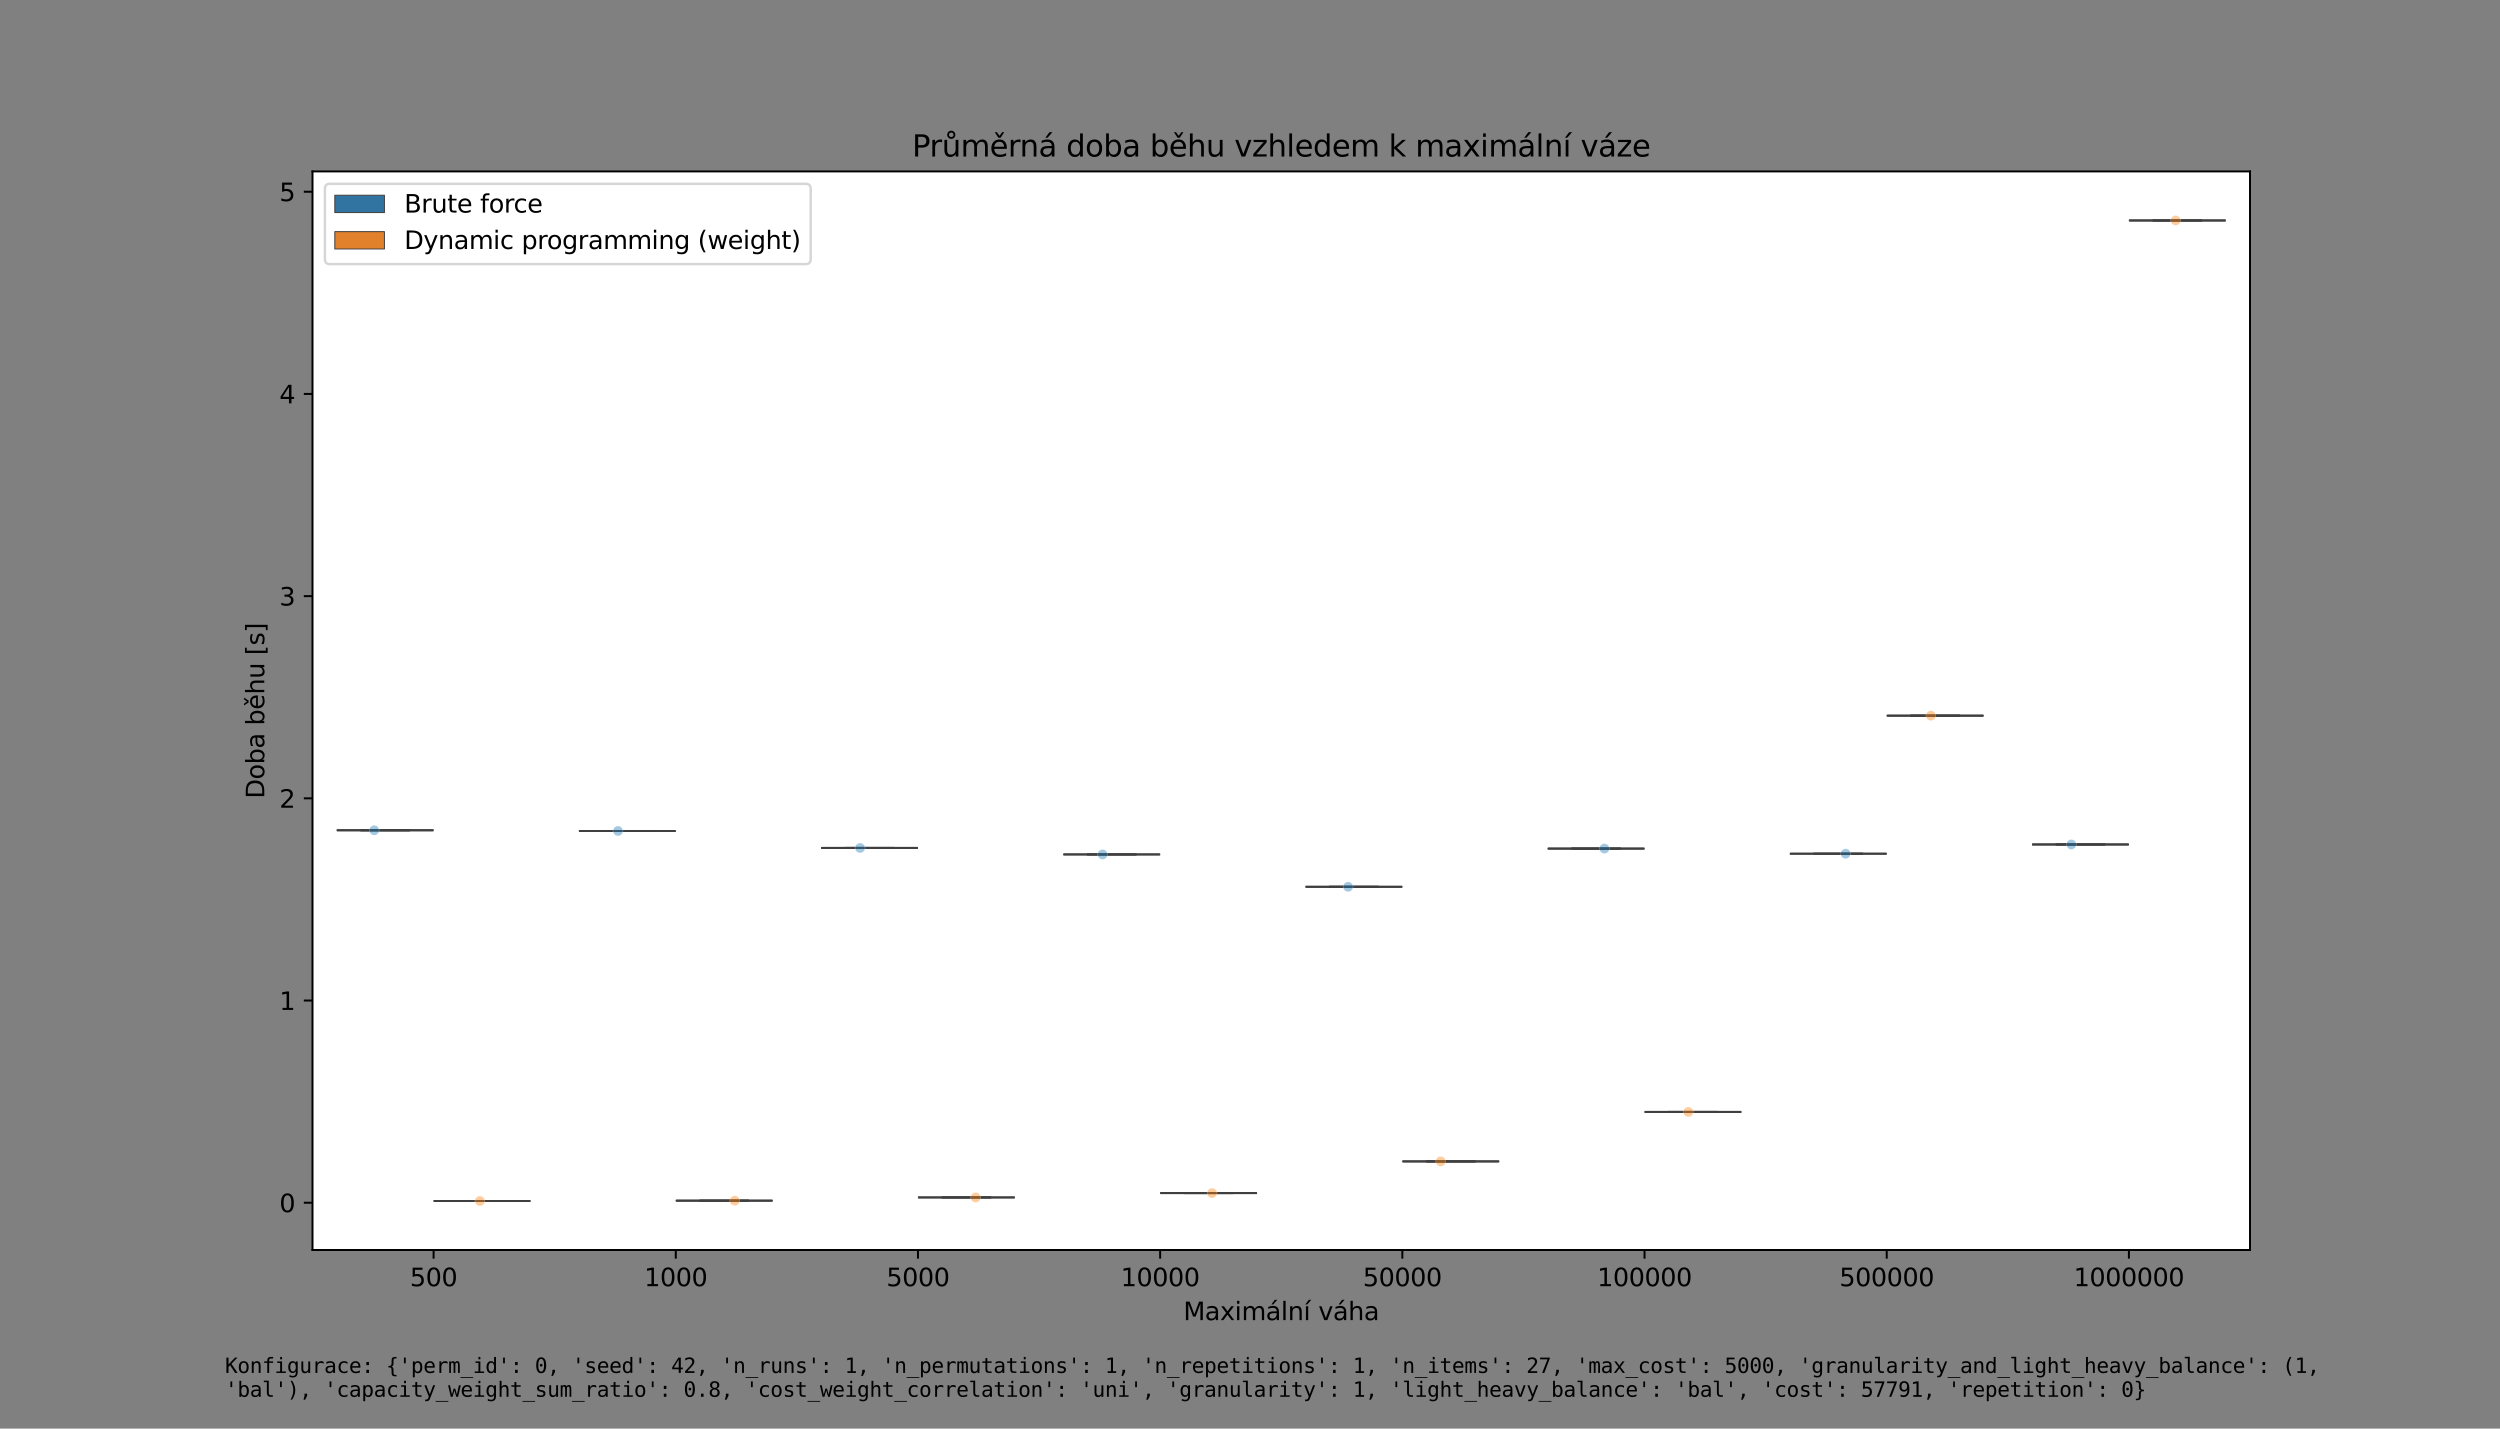 <?xml version="1.0" encoding="utf-8" standalone="no"?>
<!DOCTYPE svg PUBLIC "-//W3C//DTD SVG 1.1//EN"
  "http://www.w3.org/Graphics/SVG/1.1/DTD/svg11.dtd">
<svg height="576pt" version="1.1" viewBox="0 0 1008 576" width="1008pt" xmlns="http://www.w3.org/2000/svg" xmlns:xlink="http://www.w3.org/1999/xlink">
 <rect x="0" y="0" width="1008" height="576" fill="#808080" stroke="none"/>
 <defs>
  <style type="text/css">*{stroke-linecap:butt;stroke-linejoin:round;}</style>
 </defs>
 <g id="figure_1">
  <g id="patch_1">
   <path d="M 0 576 
L 1008 576 
L 1008 0 
L 0 0 
z
" style="fill:none;"/>
  </g>
  <g id="axes_1">
   <g id="patch_2">
    <path d="M 126 504 
L 907.2 504 
L 907.2 69.12 
L 126 69.12 
z
" style="fill:#ffffff;"/>
   </g>
   <g id="patch_3">
    <path clip-path="url(#p747d8d78ca)" d="M 136.156 334.764 
L 174.434 334.764 
L 174.434 334.764 
L 136.156 334.764 
L 136.156 334.764 
z
" style="fill:#3274a1;stroke:#3f3f3f;stroke-linejoin:miter;stroke-width:0.8;"/>
   </g>
   <g id="patch_4">
    <path clip-path="url(#p747d8d78ca)" d="M 175.216 484.233 
L 213.494 484.233 
L 213.494 484.233 
L 175.216 484.233 
L 175.216 484.233 
z
" style="fill:#e1812c;stroke:#3f3f3f;stroke-linejoin:miter;stroke-width:0.8;"/>
   </g>
   <g id="patch_5">
    <path clip-path="url(#p747d8d78ca)" d="M 233.806 335.047 
L 272.084 335.047 
L 272.084 335.047 
L 233.806 335.047 
L 233.806 335.047 
z
" style="fill:#3274a1;stroke:#3f3f3f;stroke-linejoin:miter;stroke-width:0.8;"/>
   </g>
   <g id="patch_6">
    <path clip-path="url(#p747d8d78ca)" d="M 272.866 484.109 
L 311.144 484.109 
L 311.144 484.109 
L 272.866 484.109 
L 272.866 484.109 
z
" style="fill:#e1812c;stroke:#3f3f3f;stroke-linejoin:miter;stroke-width:0.8;"/>
   </g>
   <g id="patch_7">
    <path clip-path="url(#p747d8d78ca)" d="M 331.456 341.893 
L 369.734 341.893 
L 369.734 341.893 
L 331.456 341.893 
L 331.456 341.893 
z
" style="fill:#3274a1;stroke:#3f3f3f;stroke-linejoin:miter;stroke-width:0.8;"/>
   </g>
   <g id="patch_8">
    <path clip-path="url(#p747d8d78ca)" d="M 370.516 482.807 
L 408.794 482.807 
L 408.794 482.807 
L 370.516 482.807 
L 370.516 482.807 
z
" style="fill:#e1812c;stroke:#3f3f3f;stroke-linejoin:miter;stroke-width:0.8;"/>
   </g>
   <g id="patch_9">
    <path clip-path="url(#p747d8d78ca)" d="M 429.106 344.509 
L 467.384 344.509 
L 467.384 344.509 
L 429.106 344.509 
L 429.106 344.509 
z
" style="fill:#3274a1;stroke:#3f3f3f;stroke-linejoin:miter;stroke-width:0.8;"/>
   </g>
   <g id="patch_10">
    <path clip-path="url(#p747d8d78ca)" d="M 468.166 481.051 
L 506.444 481.051 
L 506.444 481.051 
L 468.166 481.051 
L 468.166 481.051 
z
" style="fill:#e1812c;stroke:#3f3f3f;stroke-linejoin:miter;stroke-width:0.8;"/>
   </g>
   <g id="patch_11">
    <path clip-path="url(#p747d8d78ca)" d="M 526.756 357.553 
L 565.034 357.553 
L 565.034 357.553 
L 526.756 357.553 
L 526.756 357.553 
z
" style="fill:#3274a1;stroke:#3f3f3f;stroke-linejoin:miter;stroke-width:0.8;"/>
   </g>
   <g id="patch_12">
    <path clip-path="url(#p747d8d78ca)" d="M 565.816 468.271 
L 604.094 468.271 
L 604.094 468.271 
L 565.816 468.271 
L 565.816 468.271 
z
" style="fill:#e1812c;stroke:#3f3f3f;stroke-linejoin:miter;stroke-width:0.8;"/>
   </g>
   <g id="patch_13">
    <path clip-path="url(#p747d8d78ca)" d="M 624.406 342.147 
L 662.684 342.147 
L 662.684 342.147 
L 624.406 342.147 
L 624.406 342.147 
z
" style="fill:#3274a1;stroke:#3f3f3f;stroke-linejoin:miter;stroke-width:0.8;"/>
   </g>
   <g id="patch_14">
    <path clip-path="url(#p747d8d78ca)" d="M 663.466 448.34 
L 701.744 448.34 
L 701.744 448.34 
L 663.466 448.34 
L 663.466 448.34 
z
" style="fill:#e1812c;stroke:#3f3f3f;stroke-linejoin:miter;stroke-width:0.8;"/>
   </g>
   <g id="patch_15">
    <path clip-path="url(#p747d8d78ca)" d="M 722.056 344.213 
L 760.334 344.213 
L 760.334 344.213 
L 722.056 344.213 
L 722.056 344.213 
z
" style="fill:#3274a1;stroke:#3f3f3f;stroke-linejoin:miter;stroke-width:0.8;"/>
   </g>
   <g id="patch_16">
    <path clip-path="url(#p747d8d78ca)" d="M 761.116 288.548 
L 799.394 288.548 
L 799.394 288.548 
L 761.116 288.548 
L 761.116 288.548 
z
" style="fill:#e1812c;stroke:#3f3f3f;stroke-linejoin:miter;stroke-width:0.8;"/>
   </g>
   <g id="patch_17">
    <path clip-path="url(#p747d8d78ca)" d="M 819.706 340.494 
L 857.984 340.494 
L 857.984 340.494 
L 819.706 340.494 
L 819.706 340.494 
z
" style="fill:#3274a1;stroke:#3f3f3f;stroke-linejoin:miter;stroke-width:0.8;"/>
   </g>
   <g id="patch_18">
    <path clip-path="url(#p747d8d78ca)" d="M 858.766 88.887 
L 897.044 88.887 
L 897.044 88.887 
L 858.766 88.887 
L 858.766 88.887 
z
" style="fill:#e1812c;stroke:#3f3f3f;stroke-linejoin:miter;stroke-width:0.8;"/>
   </g>
   <g id="PathCollection_1"/>
   <g id="PathCollection_2"/>
   <g id="patch_19">
    <path clip-path="url(#p747d8d78ca)" d="M 174.825 484.943 
L 174.825 484.943 
L 174.825 484.943 
L 174.825 484.943 
z
" style="fill:#3274a1;stroke:#3f3f3f;stroke-linejoin:miter;stroke-width:0.4;"/>
   </g>
   <g id="patch_20">
    <path clip-path="url(#p747d8d78ca)" d="M 174.825 484.943 
L 174.825 484.943 
L 174.825 484.943 
L 174.825 484.943 
z
" style="fill:#e1812c;stroke:#3f3f3f;stroke-linejoin:miter;stroke-width:0.4;"/>
   </g>
   <g id="matplotlib.axis_1">
    <g id="xtick_1">
     <g id="line2d_1">
      <defs>
       <path d="M 0 0 
L 0 3.5 
" id="mb9b9c04350" style="stroke:#000000;stroke-width:0.8;"/>
      </defs>
      <g>
       <use style="stroke:#000000;stroke-width:0.8;" x="174.825" xlink:href="#mb9b9c04350" y="504"/>
      </g>
     </g>
     <g id="text_1">
      <!-- 500 -->
      <g transform="translate(165.281 518.598)scale(0.1 -0.1)">
       <defs>
        <path d="M 691 4666 
L 3169 4666 
L 3169 4134 
L 1269 4134 
L 1269 2991 
Q 1406 3038 1543 3061 
Q 1681 3084 1819 3084 
Q 2600 3084 3056 2656 
Q 3513 2228 3513 1497 
Q 3513 744 3044 326 
Q 2575 -91 1722 -91 
Q 1428 -91 1123 -41 
Q 819 9 494 109 
L 494 744 
Q 775 591 1075 516 
Q 1375 441 1709 441 
Q 2250 441 2565 725 
Q 2881 1009 2881 1497 
Q 2881 1984 2565 2268 
Q 2250 2553 1709 2553 
Q 1456 2553 1204 2497 
Q 953 2441 691 2322 
L 691 4666 
z
" id="DejaVuSans-35" transform="scale(0.016)"/>
        <path d="M 2034 4250 
Q 1547 4250 1301 3770 
Q 1056 3291 1056 2328 
Q 1056 1369 1301 889 
Q 1547 409 2034 409 
Q 2525 409 2770 889 
Q 3016 1369 3016 2328 
Q 3016 3291 2770 3770 
Q 2525 4250 2034 4250 
z
M 2034 4750 
Q 2819 4750 3233 4129 
Q 3647 3509 3647 2328 
Q 3647 1150 3233 529 
Q 2819 -91 2034 -91 
Q 1250 -91 836 529 
Q 422 1150 422 2328 
Q 422 3509 836 4129 
Q 1250 4750 2034 4750 
z
" id="DejaVuSans-30" transform="scale(0.016)"/>
       </defs>
       <use xlink:href="#DejaVuSans-35"/>
       <use x="63.623" xlink:href="#DejaVuSans-30"/>
       <use x="127.246" xlink:href="#DejaVuSans-30"/>
      </g>
     </g>
    </g>
    <g id="xtick_2">
     <g id="line2d_2">
      <g>
       <use style="stroke:#000000;stroke-width:0.8;" x="272.475" xlink:href="#mb9b9c04350" y="504"/>
      </g>
     </g>
     <g id="text_2">
      <!-- 1000 -->
      <g transform="translate(259.75 518.598)scale(0.1 -0.1)">
       <defs>
        <path d="M 794 531 
L 1825 531 
L 1825 4091 
L 703 3866 
L 703 4441 
L 1819 4666 
L 2450 4666 
L 2450 531 
L 3481 531 
L 3481 0 
L 794 0 
L 794 531 
z
" id="DejaVuSans-31" transform="scale(0.016)"/>
       </defs>
       <use xlink:href="#DejaVuSans-31"/>
       <use x="63.623" xlink:href="#DejaVuSans-30"/>
       <use x="127.246" xlink:href="#DejaVuSans-30"/>
       <use x="190.869" xlink:href="#DejaVuSans-30"/>
      </g>
     </g>
    </g>
    <g id="xtick_3">
     <g id="line2d_3">
      <g>
       <use style="stroke:#000000;stroke-width:0.8;" x="370.125" xlink:href="#mb9b9c04350" y="504"/>
      </g>
     </g>
     <g id="text_3">
      <!-- 5000 -->
      <g transform="translate(357.4 518.598)scale(0.1 -0.1)">
       <use xlink:href="#DejaVuSans-35"/>
       <use x="63.623" xlink:href="#DejaVuSans-30"/>
       <use x="127.246" xlink:href="#DejaVuSans-30"/>
       <use x="190.869" xlink:href="#DejaVuSans-30"/>
      </g>
     </g>
    </g>
    <g id="xtick_4">
     <g id="line2d_4">
      <g>
       <use style="stroke:#000000;stroke-width:0.8;" x="467.775" xlink:href="#mb9b9c04350" y="504"/>
      </g>
     </g>
     <g id="text_4">
      <!-- 10000 -->
      <g transform="translate(451.869 518.598)scale(0.1 -0.1)">
       <use xlink:href="#DejaVuSans-31"/>
       <use x="63.623" xlink:href="#DejaVuSans-30"/>
       <use x="127.246" xlink:href="#DejaVuSans-30"/>
       <use x="190.869" xlink:href="#DejaVuSans-30"/>
       <use x="254.492" xlink:href="#DejaVuSans-30"/>
      </g>
     </g>
    </g>
    <g id="xtick_5">
     <g id="line2d_5">
      <g>
       <use style="stroke:#000000;stroke-width:0.8;" x="565.425" xlink:href="#mb9b9c04350" y="504"/>
      </g>
     </g>
     <g id="text_5">
      <!-- 50000 -->
      <g transform="translate(549.519 518.598)scale(0.1 -0.1)">
       <use xlink:href="#DejaVuSans-35"/>
       <use x="63.623" xlink:href="#DejaVuSans-30"/>
       <use x="127.246" xlink:href="#DejaVuSans-30"/>
       <use x="190.869" xlink:href="#DejaVuSans-30"/>
       <use x="254.492" xlink:href="#DejaVuSans-30"/>
      </g>
     </g>
    </g>
    <g id="xtick_6">
     <g id="line2d_6">
      <g>
       <use style="stroke:#000000;stroke-width:0.8;" x="663.075" xlink:href="#mb9b9c04350" y="504"/>
      </g>
     </g>
     <g id="text_6">
      <!-- 100000 -->
      <g transform="translate(643.987 518.598)scale(0.1 -0.1)">
       <use xlink:href="#DejaVuSans-31"/>
       <use x="63.623" xlink:href="#DejaVuSans-30"/>
       <use x="127.246" xlink:href="#DejaVuSans-30"/>
       <use x="190.869" xlink:href="#DejaVuSans-30"/>
       <use x="254.492" xlink:href="#DejaVuSans-30"/>
       <use x="318.115" xlink:href="#DejaVuSans-30"/>
      </g>
     </g>
    </g>
    <g id="xtick_7">
     <g id="line2d_7">
      <g>
       <use style="stroke:#000000;stroke-width:0.8;" x="760.725" xlink:href="#mb9b9c04350" y="504"/>
      </g>
     </g>
     <g id="text_7">
      <!-- 500000 -->
      <g transform="translate(741.638 518.598)scale(0.1 -0.1)">
       <use xlink:href="#DejaVuSans-35"/>
       <use x="63.623" xlink:href="#DejaVuSans-30"/>
       <use x="127.246" xlink:href="#DejaVuSans-30"/>
       <use x="190.869" xlink:href="#DejaVuSans-30"/>
       <use x="254.492" xlink:href="#DejaVuSans-30"/>
       <use x="318.115" xlink:href="#DejaVuSans-30"/>
      </g>
     </g>
    </g>
    <g id="xtick_8">
     <g id="line2d_8">
      <g>
       <use style="stroke:#000000;stroke-width:0.8;" x="858.375" xlink:href="#mb9b9c04350" y="504"/>
      </g>
     </g>
     <g id="text_8">
      <!-- 1000000 -->
      <g transform="translate(836.106 518.598)scale(0.1 -0.1)">
       <use xlink:href="#DejaVuSans-31"/>
       <use x="63.623" xlink:href="#DejaVuSans-30"/>
       <use x="127.246" xlink:href="#DejaVuSans-30"/>
       <use x="190.869" xlink:href="#DejaVuSans-30"/>
       <use x="254.492" xlink:href="#DejaVuSans-30"/>
       <use x="318.115" xlink:href="#DejaVuSans-30"/>
       <use x="381.738" xlink:href="#DejaVuSans-30"/>
      </g>
     </g>
    </g>
    <g id="text_9">
     <!-- Maximální váha -->
     <g transform="translate(477.147 532.277)scale(0.1 -0.1)">
      <defs>
       <path d="M 628 4666 
L 1569 4666 
L 2759 1491 
L 3956 4666 
L 4897 4666 
L 4897 0 
L 4281 0 
L 4281 4097 
L 3078 897 
L 2444 897 
L 1241 4097 
L 1241 0 
L 628 0 
L 628 4666 
z
" id="DejaVuSans-4d" transform="scale(0.016)"/>
       <path d="M 2194 1759 
Q 1497 1759 1228 1600 
Q 959 1441 959 1056 
Q 959 750 1161 570 
Q 1363 391 1709 391 
Q 2188 391 2477 730 
Q 2766 1069 2766 1631 
L 2766 1759 
L 2194 1759 
z
M 3341 1997 
L 3341 0 
L 2766 0 
L 2766 531 
Q 2569 213 2275 61 
Q 1981 -91 1556 -91 
Q 1019 -91 701 211 
Q 384 513 384 1019 
Q 384 1609 779 1909 
Q 1175 2209 1959 2209 
L 2766 2209 
L 2766 2266 
Q 2766 2663 2505 2880 
Q 2244 3097 1772 3097 
Q 1472 3097 1187 3025 
Q 903 2953 641 2809 
L 641 3341 
Q 956 3463 1253 3523 
Q 1550 3584 1831 3584 
Q 2591 3584 2966 3190 
Q 3341 2797 3341 1997 
z
" id="DejaVuSans-61" transform="scale(0.016)"/>
       <path d="M 3513 3500 
L 2247 1797 
L 3578 0 
L 2900 0 
L 1881 1375 
L 863 0 
L 184 0 
L 1544 1831 
L 300 3500 
L 978 3500 
L 1906 2253 
L 2834 3500 
L 3513 3500 
z
" id="DejaVuSans-78" transform="scale(0.016)"/>
       <path d="M 603 3500 
L 1178 3500 
L 1178 0 
L 603 0 
L 603 3500 
z
M 603 4863 
L 1178 4863 
L 1178 4134 
L 603 4134 
L 603 4863 
z
" id="DejaVuSans-69" transform="scale(0.016)"/>
       <path d="M 3328 2828 
Q 3544 3216 3844 3400 
Q 4144 3584 4550 3584 
Q 5097 3584 5394 3201 
Q 5691 2819 5691 2113 
L 5691 0 
L 5113 0 
L 5113 2094 
Q 5113 2597 4934 2840 
Q 4756 3084 4391 3084 
Q 3944 3084 3684 2787 
Q 3425 2491 3425 1978 
L 3425 0 
L 2847 0 
L 2847 2094 
Q 2847 2600 2669 2842 
Q 2491 3084 2119 3084 
Q 1678 3084 1418 2786 
Q 1159 2488 1159 1978 
L 1159 0 
L 581 0 
L 581 3500 
L 1159 3500 
L 1159 2956 
Q 1356 3278 1631 3431 
Q 1906 3584 2284 3584 
Q 2666 3584 2933 3390 
Q 3200 3197 3328 2828 
z
" id="DejaVuSans-6d" transform="scale(0.016)"/>
       <path d="M 2194 1759 
Q 1497 1759 1228 1600 
Q 959 1441 959 1056 
Q 959 750 1161 570 
Q 1363 391 1709 391 
Q 2188 391 2477 730 
Q 2766 1069 2766 1631 
L 2766 1759 
L 2194 1759 
z
M 3341 1997 
L 3341 0 
L 2766 0 
L 2766 531 
Q 2569 213 2275 61 
Q 1981 -91 1556 -91 
Q 1019 -91 701 211 
Q 384 513 384 1019 
Q 384 1609 779 1909 
Q 1175 2209 1959 2209 
L 2766 2209 
L 2766 2266 
Q 2766 2663 2505 2880 
Q 2244 3097 1772 3097 
Q 1472 3097 1187 3025 
Q 903 2953 641 2809 
L 641 3341 
Q 956 3463 1253 3523 
Q 1550 3584 1831 3584 
Q 2591 3584 2966 3190 
Q 3341 2797 3341 1997 
z
M 2290 5119 
L 2912 5119 
L 1894 3944 
L 1415 3944 
L 2290 5119 
z
" id="DejaVuSans-e1" transform="scale(0.016)"/>
       <path d="M 603 4863 
L 1178 4863 
L 1178 0 
L 603 0 
L 603 4863 
z
" id="DejaVuSans-6c" transform="scale(0.016)"/>
       <path d="M 3513 2113 
L 3513 0 
L 2938 0 
L 2938 2094 
Q 2938 2591 2744 2837 
Q 2550 3084 2163 3084 
Q 1697 3084 1428 2787 
Q 1159 2491 1159 1978 
L 1159 0 
L 581 0 
L 581 3500 
L 1159 3500 
L 1159 2956 
Q 1366 3272 1645 3428 
Q 1925 3584 2291 3584 
Q 2894 3584 3203 3211 
Q 3513 2838 3513 2113 
z
" id="DejaVuSans-6e" transform="scale(0.016)"/>
       <path d="M 1322 5119 
L 1944 5119 
L 926 3944 
L 447 3944 
L 1322 5119 
z
M 603 3500 
L 1178 3500 
L 1178 0 
L 603 0 
L 603 3500 
z
M 891 3584 
L 891 3584 
z
" id="DejaVuSans-ed" transform="scale(0.016)"/>
       <path id="DejaVuSans-20" transform="scale(0.016)"/>
       <path d="M 191 3500 
L 800 3500 
L 1894 563 
L 2988 3500 
L 3597 3500 
L 2284 0 
L 1503 0 
L 191 3500 
z
" id="DejaVuSans-76" transform="scale(0.016)"/>
       <path d="M 3513 2113 
L 3513 0 
L 2938 0 
L 2938 2094 
Q 2938 2591 2744 2837 
Q 2550 3084 2163 3084 
Q 1697 3084 1428 2787 
Q 1159 2491 1159 1978 
L 1159 0 
L 581 0 
L 581 4863 
L 1159 4863 
L 1159 2956 
Q 1366 3272 1645 3428 
Q 1925 3584 2291 3584 
Q 2894 3584 3203 3211 
Q 3513 2838 3513 2113 
z
" id="DejaVuSans-68" transform="scale(0.016)"/>
      </defs>
      <use xlink:href="#DejaVuSans-4d"/>
      <use x="86.279" xlink:href="#DejaVuSans-61"/>
      <use x="147.559" xlink:href="#DejaVuSans-78"/>
      <use x="206.738" xlink:href="#DejaVuSans-69"/>
      <use x="234.521" xlink:href="#DejaVuSans-6d"/>
      <use x="331.934" xlink:href="#DejaVuSans-e1"/>
      <use x="393.213" xlink:href="#DejaVuSans-6c"/>
      <use x="420.996" xlink:href="#DejaVuSans-6e"/>
      <use x="484.375" xlink:href="#DejaVuSans-ed"/>
      <use x="512.158" xlink:href="#DejaVuSans-20"/>
      <use x="543.945" xlink:href="#DejaVuSans-76"/>
      <use x="603.125" xlink:href="#DejaVuSans-e1"/>
      <use x="664.404" xlink:href="#DejaVuSans-68"/>
      <use x="727.783" xlink:href="#DejaVuSans-61"/>
     </g>
    </g>
   </g>
   <g id="matplotlib.axis_2">
    <g id="ytick_1">
     <g id="line2d_9">
      <defs>
       <path d="M 0 0 
L -3.5 0 
" id="m17b4c5d95f" style="stroke:#000000;stroke-width:0.8;"/>
      </defs>
      <g>
       <use style="stroke:#000000;stroke-width:0.8;" x="126" xlink:href="#m17b4c5d95f" y="484.943"/>
      </g>
     </g>
     <g id="text_10">
      <!-- 0 -->
      <g transform="translate(112.638 488.742)scale(0.1 -0.1)">
       <use xlink:href="#DejaVuSans-30"/>
      </g>
     </g>
    </g>
    <g id="ytick_2">
     <g id="line2d_10">
      <g>
       <use style="stroke:#000000;stroke-width:0.8;" x="126" xlink:href="#m17b4c5d95f" y="403.415"/>
      </g>
     </g>
     <g id="text_11">
      <!-- 1 -->
      <g transform="translate(112.638 407.214)scale(0.1 -0.1)">
       <use xlink:href="#DejaVuSans-31"/>
      </g>
     </g>
    </g>
    <g id="ytick_3">
     <g id="line2d_11">
      <g>
       <use style="stroke:#000000;stroke-width:0.8;" x="126" xlink:href="#m17b4c5d95f" y="321.887"/>
      </g>
     </g>
     <g id="text_12">
      <!-- 2 -->
      <g transform="translate(112.638 325.686)scale(0.1 -0.1)">
       <defs>
        <path d="M 1228 531 
L 3431 531 
L 3431 0 
L 469 0 
L 469 531 
Q 828 903 1448 1529 
Q 2069 2156 2228 2338 
Q 2531 2678 2651 2914 
Q 2772 3150 2772 3378 
Q 2772 3750 2511 3984 
Q 2250 4219 1831 4219 
Q 1534 4219 1204 4116 
Q 875 4013 500 3803 
L 500 4441 
Q 881 4594 1212 4672 
Q 1544 4750 1819 4750 
Q 2544 4750 2975 4387 
Q 3406 4025 3406 3419 
Q 3406 3131 3298 2873 
Q 3191 2616 2906 2266 
Q 2828 2175 2409 1742 
Q 1991 1309 1228 531 
z
" id="DejaVuSans-32" transform="scale(0.016)"/>
       </defs>
       <use xlink:href="#DejaVuSans-32"/>
      </g>
     </g>
    </g>
    <g id="ytick_4">
     <g id="line2d_12">
      <g>
       <use style="stroke:#000000;stroke-width:0.8;" x="126" xlink:href="#m17b4c5d95f" y="240.359"/>
      </g>
     </g>
     <g id="text_13">
      <!-- 3 -->
      <g transform="translate(112.638 244.158)scale(0.1 -0.1)">
       <defs>
        <path d="M 2597 2516 
Q 3050 2419 3304 2112 
Q 3559 1806 3559 1356 
Q 3559 666 3084 287 
Q 2609 -91 1734 -91 
Q 1441 -91 1130 -33 
Q 819 25 488 141 
L 488 750 
Q 750 597 1062 519 
Q 1375 441 1716 441 
Q 2309 441 2620 675 
Q 2931 909 2931 1356 
Q 2931 1769 2642 2001 
Q 2353 2234 1838 2234 
L 1294 2234 
L 1294 2753 
L 1863 2753 
Q 2328 2753 2575 2939 
Q 2822 3125 2822 3475 
Q 2822 3834 2567 4026 
Q 2313 4219 1838 4219 
Q 1578 4219 1281 4162 
Q 984 4106 628 3988 
L 628 4550 
Q 988 4650 1302 4700 
Q 1616 4750 1894 4750 
Q 2613 4750 3031 4423 
Q 3450 4097 3450 3541 
Q 3450 3153 3228 2886 
Q 3006 2619 2597 2516 
z
" id="DejaVuSans-33" transform="scale(0.016)"/>
       </defs>
       <use xlink:href="#DejaVuSans-33"/>
      </g>
     </g>
    </g>
    <g id="ytick_5">
     <g id="line2d_13">
      <g>
       <use style="stroke:#000000;stroke-width:0.8;" x="126" xlink:href="#m17b4c5d95f" y="158.831"/>
      </g>
     </g>
     <g id="text_14">
      <!-- 4 -->
      <g transform="translate(112.638 162.63)scale(0.1 -0.1)">
       <defs>
        <path d="M 2419 4116 
L 825 1625 
L 2419 1625 
L 2419 4116 
z
M 2253 4666 
L 3047 4666 
L 3047 1625 
L 3713 1625 
L 3713 1100 
L 3047 1100 
L 3047 0 
L 2419 0 
L 2419 1100 
L 313 1100 
L 313 1709 
L 2253 4666 
z
" id="DejaVuSans-34" transform="scale(0.016)"/>
       </defs>
       <use xlink:href="#DejaVuSans-34"/>
      </g>
     </g>
    </g>
    <g id="ytick_6">
     <g id="line2d_14">
      <g>
       <use style="stroke:#000000;stroke-width:0.8;" x="126" xlink:href="#m17b4c5d95f" y="77.303"/>
      </g>
     </g>
     <g id="text_15">
      <!-- 5 -->
      <g transform="translate(112.638 81.102)scale(0.1 -0.1)">
       <use xlink:href="#DejaVuSans-35"/>
      </g>
     </g>
    </g>
    <g id="text_16">
     <!-- Doba běhu [s] -->
     <g transform="translate(106.558 321.98)rotate(-90)scale(0.1 -0.1)">
      <defs>
       <path d="M 1259 4147 
L 1259 519 
L 2022 519 
Q 2988 519 3436 956 
Q 3884 1394 3884 2338 
Q 3884 3275 3436 3711 
Q 2988 4147 2022 4147 
L 1259 4147 
z
M 628 4666 
L 1925 4666 
Q 3281 4666 3915 4102 
Q 4550 3538 4550 2338 
Q 4550 1131 3912 565 
Q 3275 0 1925 0 
L 628 0 
L 628 4666 
z
" id="DejaVuSans-44" transform="scale(0.016)"/>
       <path d="M 1959 3097 
Q 1497 3097 1228 2736 
Q 959 2375 959 1747 
Q 959 1119 1226 758 
Q 1494 397 1959 397 
Q 2419 397 2687 759 
Q 2956 1122 2956 1747 
Q 2956 2369 2687 2733 
Q 2419 3097 1959 3097 
z
M 1959 3584 
Q 2709 3584 3137 3096 
Q 3566 2609 3566 1747 
Q 3566 888 3137 398 
Q 2709 -91 1959 -91 
Q 1206 -91 779 398 
Q 353 888 353 1747 
Q 353 2609 779 3096 
Q 1206 3584 1959 3584 
z
" id="DejaVuSans-6f" transform="scale(0.016)"/>
       <path d="M 3116 1747 
Q 3116 2381 2855 2742 
Q 2594 3103 2138 3103 
Q 1681 3103 1420 2742 
Q 1159 2381 1159 1747 
Q 1159 1113 1420 752 
Q 1681 391 2138 391 
Q 2594 391 2855 752 
Q 3116 1113 3116 1747 
z
M 1159 2969 
Q 1341 3281 1617 3432 
Q 1894 3584 2278 3584 
Q 2916 3584 3314 3078 
Q 3713 2572 3713 1747 
Q 3713 922 3314 415 
Q 2916 -91 2278 -91 
Q 1894 -91 1617 61 
Q 1341 213 1159 525 
L 1159 0 
L 581 0 
L 581 4863 
L 1159 4863 
L 1159 2969 
z
" id="DejaVuSans-62" transform="scale(0.016)"/>
       <path d="M 3597 1894 
L 3597 1613 
L 953 1613 
Q 991 1019 1311 708 
Q 1631 397 2203 397 
Q 2534 397 2845 478 
Q 3156 559 3463 722 
L 3463 178 
Q 3153 47 2828 -22 
Q 2503 -91 2169 -91 
Q 1331 -91 842 396 
Q 353 884 353 1716 
Q 353 2575 817 3079 
Q 1281 3584 2069 3584 
Q 2775 3584 3186 3129 
Q 3597 2675 3597 1894 
z
M 3022 2063 
Q 3016 2534 2758 2815 
Q 2500 3097 2075 3097 
Q 1594 3097 1305 2825 
Q 1016 2553 972 2059 
L 3022 2063 
z
M 1833 3944 
L 1067 5119 
L 1502 5119 
L 2064 4353 
L 2627 5119 
L 3061 5119 
L 2295 3944 
L 1833 3944 
z
" id="DejaVuSans-11b" transform="scale(0.016)"/>
       <path d="M 544 1381 
L 544 3500 
L 1119 3500 
L 1119 1403 
Q 1119 906 1312 657 
Q 1506 409 1894 409 
Q 2359 409 2629 706 
Q 2900 1003 2900 1516 
L 2900 3500 
L 3475 3500 
L 3475 0 
L 2900 0 
L 2900 538 
Q 2691 219 2414 64 
Q 2138 -91 1772 -91 
Q 1169 -91 856 284 
Q 544 659 544 1381 
z
M 1991 3584 
L 1991 3584 
z
" id="DejaVuSans-75" transform="scale(0.016)"/>
       <path d="M 550 4863 
L 1875 4863 
L 1875 4416 
L 1125 4416 
L 1125 -397 
L 1875 -397 
L 1875 -844 
L 550 -844 
L 550 4863 
z
" id="DejaVuSans-5b" transform="scale(0.016)"/>
       <path d="M 2834 3397 
L 2834 2853 
Q 2591 2978 2328 3040 
Q 2066 3103 1784 3103 
Q 1356 3103 1142 2972 
Q 928 2841 928 2578 
Q 928 2378 1081 2264 
Q 1234 2150 1697 2047 
L 1894 2003 
Q 2506 1872 2764 1633 
Q 3022 1394 3022 966 
Q 3022 478 2636 193 
Q 2250 -91 1575 -91 
Q 1294 -91 989 -36 
Q 684 19 347 128 
L 347 722 
Q 666 556 975 473 
Q 1284 391 1588 391 
Q 1994 391 2212 530 
Q 2431 669 2431 922 
Q 2431 1156 2273 1281 
Q 2116 1406 1581 1522 
L 1381 1569 
Q 847 1681 609 1914 
Q 372 2147 372 2553 
Q 372 3047 722 3315 
Q 1072 3584 1716 3584 
Q 2034 3584 2315 3537 
Q 2597 3491 2834 3397 
z
" id="DejaVuSans-73" transform="scale(0.016)"/>
       <path d="M 1947 4863 
L 1947 -844 
L 622 -844 
L 622 -397 
L 1369 -397 
L 1369 4416 
L 622 4416 
L 622 4863 
L 1947 4863 
z
" id="DejaVuSans-5d" transform="scale(0.016)"/>
      </defs>
      <use xlink:href="#DejaVuSans-44"/>
      <use x="77.002" xlink:href="#DejaVuSans-6f"/>
      <use x="138.184" xlink:href="#DejaVuSans-62"/>
      <use x="201.66" xlink:href="#DejaVuSans-61"/>
      <use x="262.939" xlink:href="#DejaVuSans-20"/>
      <use x="294.727" xlink:href="#DejaVuSans-62"/>
      <use x="358.203" xlink:href="#DejaVuSans-11b"/>
      <use x="419.727" xlink:href="#DejaVuSans-68"/>
      <use x="483.105" xlink:href="#DejaVuSans-75"/>
      <use x="546.484" xlink:href="#DejaVuSans-20"/>
      <use x="578.271" xlink:href="#DejaVuSans-5b"/>
      <use x="617.285" xlink:href="#DejaVuSans-73"/>
      <use x="669.385" xlink:href="#DejaVuSans-5d"/>
     </g>
    </g>
   </g>
   <g id="line2d_15">
    <path clip-path="url(#p747d8d78ca)" d="M 155.295 334.764 
L 155.295 334.764 
" style="fill:none;stroke:#3f3f3f;stroke-linecap:square;stroke-width:0.8;"/>
   </g>
   <g id="line2d_16">
    <path clip-path="url(#p747d8d78ca)" d="M 155.295 334.764 
L 155.295 334.764 
" style="fill:none;stroke:#3f3f3f;stroke-linecap:square;stroke-width:0.8;"/>
   </g>
   <g id="line2d_17">
    <path clip-path="url(#p747d8d78ca)" d="M 145.725 334.764 
L 164.865 334.764 
" style="fill:none;stroke:#3f3f3f;stroke-linecap:square;stroke-width:0.8;"/>
   </g>
   <g id="line2d_18">
    <path clip-path="url(#p747d8d78ca)" d="M 145.725 334.764 
L 164.865 334.764 
" style="fill:none;stroke:#3f3f3f;stroke-linecap:square;stroke-width:0.8;"/>
   </g>
   <g id="line2d_19"/>
   <g id="line2d_20">
    <path clip-path="url(#p747d8d78ca)" d="M 194.355 484.233 
L 194.355 484.233 
" style="fill:none;stroke:#3f3f3f;stroke-linecap:square;stroke-width:0.8;"/>
   </g>
   <g id="line2d_21">
    <path clip-path="url(#p747d8d78ca)" d="M 194.355 484.233 
L 194.355 484.233 
" style="fill:none;stroke:#3f3f3f;stroke-linecap:square;stroke-width:0.8;"/>
   </g>
   <g id="line2d_22">
    <path clip-path="url(#p747d8d78ca)" d="M 184.785 484.233 
L 203.925 484.233 
" style="fill:none;stroke:#3f3f3f;stroke-linecap:square;stroke-width:0.8;"/>
   </g>
   <g id="line2d_23">
    <path clip-path="url(#p747d8d78ca)" d="M 184.785 484.233 
L 203.925 484.233 
" style="fill:none;stroke:#3f3f3f;stroke-linecap:square;stroke-width:0.8;"/>
   </g>
   <g id="line2d_24"/>
   <g id="line2d_25">
    <path clip-path="url(#p747d8d78ca)" d="M 252.945 335.047 
L 252.945 335.047 
" style="fill:none;stroke:#3f3f3f;stroke-linecap:square;stroke-width:0.8;"/>
   </g>
   <g id="line2d_26">
    <path clip-path="url(#p747d8d78ca)" d="M 252.945 335.047 
L 252.945 335.047 
" style="fill:none;stroke:#3f3f3f;stroke-linecap:square;stroke-width:0.8;"/>
   </g>
   <g id="line2d_27">
    <path clip-path="url(#p747d8d78ca)" d="M 243.375 335.047 
L 262.515 335.047 
" style="fill:none;stroke:#3f3f3f;stroke-linecap:square;stroke-width:0.8;"/>
   </g>
   <g id="line2d_28">
    <path clip-path="url(#p747d8d78ca)" d="M 243.375 335.047 
L 262.515 335.047 
" style="fill:none;stroke:#3f3f3f;stroke-linecap:square;stroke-width:0.8;"/>
   </g>
   <g id="line2d_29"/>
   <g id="line2d_30">
    <path clip-path="url(#p747d8d78ca)" d="M 292.005 484.109 
L 292.005 484.109 
" style="fill:none;stroke:#3f3f3f;stroke-linecap:square;stroke-width:0.8;"/>
   </g>
   <g id="line2d_31">
    <path clip-path="url(#p747d8d78ca)" d="M 292.005 484.109 
L 292.005 484.109 
" style="fill:none;stroke:#3f3f3f;stroke-linecap:square;stroke-width:0.8;"/>
   </g>
   <g id="line2d_32">
    <path clip-path="url(#p747d8d78ca)" d="M 282.435 484.109 
L 301.575 484.109 
" style="fill:none;stroke:#3f3f3f;stroke-linecap:square;stroke-width:0.8;"/>
   </g>
   <g id="line2d_33">
    <path clip-path="url(#p747d8d78ca)" d="M 282.435 484.109 
L 301.575 484.109 
" style="fill:none;stroke:#3f3f3f;stroke-linecap:square;stroke-width:0.8;"/>
   </g>
   <g id="line2d_34"/>
   <g id="line2d_35">
    <path clip-path="url(#p747d8d78ca)" d="M 350.595 341.893 
L 350.595 341.893 
" style="fill:none;stroke:#3f3f3f;stroke-linecap:square;stroke-width:0.8;"/>
   </g>
   <g id="line2d_36">
    <path clip-path="url(#p747d8d78ca)" d="M 350.595 341.893 
L 350.595 341.893 
" style="fill:none;stroke:#3f3f3f;stroke-linecap:square;stroke-width:0.8;"/>
   </g>
   <g id="line2d_37">
    <path clip-path="url(#p747d8d78ca)" d="M 341.025 341.893 
L 360.165 341.893 
" style="fill:none;stroke:#3f3f3f;stroke-linecap:square;stroke-width:0.8;"/>
   </g>
   <g id="line2d_38">
    <path clip-path="url(#p747d8d78ca)" d="M 341.025 341.893 
L 360.165 341.893 
" style="fill:none;stroke:#3f3f3f;stroke-linecap:square;stroke-width:0.8;"/>
   </g>
   <g id="line2d_39"/>
   <g id="line2d_40">
    <path clip-path="url(#p747d8d78ca)" d="M 389.655 482.807 
L 389.655 482.807 
" style="fill:none;stroke:#3f3f3f;stroke-linecap:square;stroke-width:0.8;"/>
   </g>
   <g id="line2d_41">
    <path clip-path="url(#p747d8d78ca)" d="M 389.655 482.807 
L 389.655 482.807 
" style="fill:none;stroke:#3f3f3f;stroke-linecap:square;stroke-width:0.8;"/>
   </g>
   <g id="line2d_42">
    <path clip-path="url(#p747d8d78ca)" d="M 380.085 482.807 
L 399.225 482.807 
" style="fill:none;stroke:#3f3f3f;stroke-linecap:square;stroke-width:0.8;"/>
   </g>
   <g id="line2d_43">
    <path clip-path="url(#p747d8d78ca)" d="M 380.085 482.807 
L 399.225 482.807 
" style="fill:none;stroke:#3f3f3f;stroke-linecap:square;stroke-width:0.8;"/>
   </g>
   <g id="line2d_44"/>
   <g id="line2d_45">
    <path clip-path="url(#p747d8d78ca)" d="M 448.245 344.509 
L 448.245 344.509 
" style="fill:none;stroke:#3f3f3f;stroke-linecap:square;stroke-width:0.8;"/>
   </g>
   <g id="line2d_46">
    <path clip-path="url(#p747d8d78ca)" d="M 448.245 344.509 
L 448.245 344.509 
" style="fill:none;stroke:#3f3f3f;stroke-linecap:square;stroke-width:0.8;"/>
   </g>
   <g id="line2d_47">
    <path clip-path="url(#p747d8d78ca)" d="M 438.675 344.509 
L 457.815 344.509 
" style="fill:none;stroke:#3f3f3f;stroke-linecap:square;stroke-width:0.8;"/>
   </g>
   <g id="line2d_48">
    <path clip-path="url(#p747d8d78ca)" d="M 438.675 344.509 
L 457.815 344.509 
" style="fill:none;stroke:#3f3f3f;stroke-linecap:square;stroke-width:0.8;"/>
   </g>
   <g id="line2d_49"/>
   <g id="line2d_50">
    <path clip-path="url(#p747d8d78ca)" d="M 487.305 481.051 
L 487.305 481.051 
" style="fill:none;stroke:#3f3f3f;stroke-linecap:square;stroke-width:0.8;"/>
   </g>
   <g id="line2d_51">
    <path clip-path="url(#p747d8d78ca)" d="M 487.305 481.051 
L 487.305 481.051 
" style="fill:none;stroke:#3f3f3f;stroke-linecap:square;stroke-width:0.8;"/>
   </g>
   <g id="line2d_52">
    <path clip-path="url(#p747d8d78ca)" d="M 477.735 481.051 
L 496.875 481.051 
" style="fill:none;stroke:#3f3f3f;stroke-linecap:square;stroke-width:0.8;"/>
   </g>
   <g id="line2d_53">
    <path clip-path="url(#p747d8d78ca)" d="M 477.735 481.051 
L 496.875 481.051 
" style="fill:none;stroke:#3f3f3f;stroke-linecap:square;stroke-width:0.8;"/>
   </g>
   <g id="line2d_54"/>
   <g id="line2d_55">
    <path clip-path="url(#p747d8d78ca)" d="M 545.895 357.553 
L 545.895 357.553 
" style="fill:none;stroke:#3f3f3f;stroke-linecap:square;stroke-width:0.8;"/>
   </g>
   <g id="line2d_56">
    <path clip-path="url(#p747d8d78ca)" d="M 545.895 357.553 
L 545.895 357.553 
" style="fill:none;stroke:#3f3f3f;stroke-linecap:square;stroke-width:0.8;"/>
   </g>
   <g id="line2d_57">
    <path clip-path="url(#p747d8d78ca)" d="M 536.325 357.553 
L 555.465 357.553 
" style="fill:none;stroke:#3f3f3f;stroke-linecap:square;stroke-width:0.8;"/>
   </g>
   <g id="line2d_58">
    <path clip-path="url(#p747d8d78ca)" d="M 536.325 357.553 
L 555.465 357.553 
" style="fill:none;stroke:#3f3f3f;stroke-linecap:square;stroke-width:0.8;"/>
   </g>
   <g id="line2d_59"/>
   <g id="line2d_60">
    <path clip-path="url(#p747d8d78ca)" d="M 584.955 468.271 
L 584.955 468.271 
" style="fill:none;stroke:#3f3f3f;stroke-linecap:square;stroke-width:0.8;"/>
   </g>
   <g id="line2d_61">
    <path clip-path="url(#p747d8d78ca)" d="M 584.955 468.271 
L 584.955 468.271 
" style="fill:none;stroke:#3f3f3f;stroke-linecap:square;stroke-width:0.8;"/>
   </g>
   <g id="line2d_62">
    <path clip-path="url(#p747d8d78ca)" d="M 575.385 468.271 
L 594.525 468.271 
" style="fill:none;stroke:#3f3f3f;stroke-linecap:square;stroke-width:0.8;"/>
   </g>
   <g id="line2d_63">
    <path clip-path="url(#p747d8d78ca)" d="M 575.385 468.271 
L 594.525 468.271 
" style="fill:none;stroke:#3f3f3f;stroke-linecap:square;stroke-width:0.8;"/>
   </g>
   <g id="line2d_64"/>
   <g id="line2d_65">
    <path clip-path="url(#p747d8d78ca)" d="M 643.545 342.147 
L 643.545 342.147 
" style="fill:none;stroke:#3f3f3f;stroke-linecap:square;stroke-width:0.8;"/>
   </g>
   <g id="line2d_66">
    <path clip-path="url(#p747d8d78ca)" d="M 643.545 342.147 
L 643.545 342.147 
" style="fill:none;stroke:#3f3f3f;stroke-linecap:square;stroke-width:0.8;"/>
   </g>
   <g id="line2d_67">
    <path clip-path="url(#p747d8d78ca)" d="M 633.975 342.147 
L 653.115 342.147 
" style="fill:none;stroke:#3f3f3f;stroke-linecap:square;stroke-width:0.8;"/>
   </g>
   <g id="line2d_68">
    <path clip-path="url(#p747d8d78ca)" d="M 633.975 342.147 
L 653.115 342.147 
" style="fill:none;stroke:#3f3f3f;stroke-linecap:square;stroke-width:0.8;"/>
   </g>
   <g id="line2d_69"/>
   <g id="line2d_70">
    <path clip-path="url(#p747d8d78ca)" d="M 682.605 448.34 
L 682.605 448.34 
" style="fill:none;stroke:#3f3f3f;stroke-linecap:square;stroke-width:0.8;"/>
   </g>
   <g id="line2d_71">
    <path clip-path="url(#p747d8d78ca)" d="M 682.605 448.34 
L 682.605 448.34 
" style="fill:none;stroke:#3f3f3f;stroke-linecap:square;stroke-width:0.8;"/>
   </g>
   <g id="line2d_72">
    <path clip-path="url(#p747d8d78ca)" d="M 673.035 448.34 
L 692.175 448.34 
" style="fill:none;stroke:#3f3f3f;stroke-linecap:square;stroke-width:0.8;"/>
   </g>
   <g id="line2d_73">
    <path clip-path="url(#p747d8d78ca)" d="M 673.035 448.34 
L 692.175 448.34 
" style="fill:none;stroke:#3f3f3f;stroke-linecap:square;stroke-width:0.8;"/>
   </g>
   <g id="line2d_74"/>
   <g id="line2d_75">
    <path clip-path="url(#p747d8d78ca)" d="M 741.195 344.213 
L 741.195 344.213 
" style="fill:none;stroke:#3f3f3f;stroke-linecap:square;stroke-width:0.8;"/>
   </g>
   <g id="line2d_76">
    <path clip-path="url(#p747d8d78ca)" d="M 741.195 344.213 
L 741.195 344.213 
" style="fill:none;stroke:#3f3f3f;stroke-linecap:square;stroke-width:0.8;"/>
   </g>
   <g id="line2d_77">
    <path clip-path="url(#p747d8d78ca)" d="M 731.625 344.213 
L 750.765 344.213 
" style="fill:none;stroke:#3f3f3f;stroke-linecap:square;stroke-width:0.8;"/>
   </g>
   <g id="line2d_78">
    <path clip-path="url(#p747d8d78ca)" d="M 731.625 344.213 
L 750.765 344.213 
" style="fill:none;stroke:#3f3f3f;stroke-linecap:square;stroke-width:0.8;"/>
   </g>
   <g id="line2d_79"/>
   <g id="line2d_80">
    <path clip-path="url(#p747d8d78ca)" d="M 780.255 288.548 
L 780.255 288.548 
" style="fill:none;stroke:#3f3f3f;stroke-linecap:square;stroke-width:0.8;"/>
   </g>
   <g id="line2d_81">
    <path clip-path="url(#p747d8d78ca)" d="M 780.255 288.548 
L 780.255 288.548 
" style="fill:none;stroke:#3f3f3f;stroke-linecap:square;stroke-width:0.8;"/>
   </g>
   <g id="line2d_82">
    <path clip-path="url(#p747d8d78ca)" d="M 770.685 288.548 
L 789.825 288.548 
" style="fill:none;stroke:#3f3f3f;stroke-linecap:square;stroke-width:0.8;"/>
   </g>
   <g id="line2d_83">
    <path clip-path="url(#p747d8d78ca)" d="M 770.685 288.548 
L 789.825 288.548 
" style="fill:none;stroke:#3f3f3f;stroke-linecap:square;stroke-width:0.8;"/>
   </g>
   <g id="line2d_84"/>
   <g id="line2d_85">
    <path clip-path="url(#p747d8d78ca)" d="M 838.845 340.494 
L 838.845 340.494 
" style="fill:none;stroke:#3f3f3f;stroke-linecap:square;stroke-width:0.8;"/>
   </g>
   <g id="line2d_86">
    <path clip-path="url(#p747d8d78ca)" d="M 838.845 340.494 
L 838.845 340.494 
" style="fill:none;stroke:#3f3f3f;stroke-linecap:square;stroke-width:0.8;"/>
   </g>
   <g id="line2d_87">
    <path clip-path="url(#p747d8d78ca)" d="M 829.275 340.494 
L 848.415 340.494 
" style="fill:none;stroke:#3f3f3f;stroke-linecap:square;stroke-width:0.8;"/>
   </g>
   <g id="line2d_88">
    <path clip-path="url(#p747d8d78ca)" d="M 829.275 340.494 
L 848.415 340.494 
" style="fill:none;stroke:#3f3f3f;stroke-linecap:square;stroke-width:0.8;"/>
   </g>
   <g id="line2d_89"/>
   <g id="line2d_90">
    <path clip-path="url(#p747d8d78ca)" d="M 877.905 88.887 
L 877.905 88.887 
" style="fill:none;stroke:#3f3f3f;stroke-linecap:square;stroke-width:0.8;"/>
   </g>
   <g id="line2d_91">
    <path clip-path="url(#p747d8d78ca)" d="M 877.905 88.887 
L 877.905 88.887 
" style="fill:none;stroke:#3f3f3f;stroke-linecap:square;stroke-width:0.8;"/>
   </g>
   <g id="line2d_92">
    <path clip-path="url(#p747d8d78ca)" d="M 868.335 88.887 
L 887.475 88.887 
" style="fill:none;stroke:#3f3f3f;stroke-linecap:square;stroke-width:0.8;"/>
   </g>
   <g id="line2d_93">
    <path clip-path="url(#p747d8d78ca)" d="M 868.335 88.887 
L 887.475 88.887 
" style="fill:none;stroke:#3f3f3f;stroke-linecap:square;stroke-width:0.8;"/>
   </g>
   <g id="line2d_94"/>
   <g id="line2d_95">
    <path clip-path="url(#p747d8d78ca)" d="M 136.156 334.764 
L 174.434 334.764 
" style="fill:none;stroke:#3f3f3f;stroke-linecap:square;stroke-width:0.8;"/>
   </g>
   <g id="line2d_96">
    <path clip-path="url(#p747d8d78ca)" d="M 175.216 484.233 
L 213.494 484.233 
" style="fill:none;stroke:#3f3f3f;stroke-linecap:square;stroke-width:0.8;"/>
   </g>
   <g id="line2d_97">
    <path clip-path="url(#p747d8d78ca)" d="M 233.806 335.047 
L 272.084 335.047 
" style="fill:none;stroke:#3f3f3f;stroke-linecap:square;stroke-width:0.8;"/>
   </g>
   <g id="line2d_98">
    <path clip-path="url(#p747d8d78ca)" d="M 272.866 484.109 
L 311.144 484.109 
" style="fill:none;stroke:#3f3f3f;stroke-linecap:square;stroke-width:0.8;"/>
   </g>
   <g id="line2d_99">
    <path clip-path="url(#p747d8d78ca)" d="M 331.456 341.893 
L 369.734 341.893 
" style="fill:none;stroke:#3f3f3f;stroke-linecap:square;stroke-width:0.8;"/>
   </g>
   <g id="line2d_100">
    <path clip-path="url(#p747d8d78ca)" d="M 370.516 482.807 
L 408.794 482.807 
" style="fill:none;stroke:#3f3f3f;stroke-linecap:square;stroke-width:0.8;"/>
   </g>
   <g id="line2d_101">
    <path clip-path="url(#p747d8d78ca)" d="M 429.106 344.509 
L 467.384 344.509 
" style="fill:none;stroke:#3f3f3f;stroke-linecap:square;stroke-width:0.8;"/>
   </g>
   <g id="line2d_102">
    <path clip-path="url(#p747d8d78ca)" d="M 468.166 481.051 
L 506.444 481.051 
" style="fill:none;stroke:#3f3f3f;stroke-linecap:square;stroke-width:0.8;"/>
   </g>
   <g id="line2d_103">
    <path clip-path="url(#p747d8d78ca)" d="M 526.756 357.553 
L 565.034 357.553 
" style="fill:none;stroke:#3f3f3f;stroke-linecap:square;stroke-width:0.8;"/>
   </g>
   <g id="line2d_104">
    <path clip-path="url(#p747d8d78ca)" d="M 565.816 468.271 
L 604.094 468.271 
" style="fill:none;stroke:#3f3f3f;stroke-linecap:square;stroke-width:0.8;"/>
   </g>
   <g id="line2d_105">
    <path clip-path="url(#p747d8d78ca)" d="M 624.406 342.147 
L 662.684 342.147 
" style="fill:none;stroke:#3f3f3f;stroke-linecap:square;stroke-width:0.8;"/>
   </g>
   <g id="line2d_106">
    <path clip-path="url(#p747d8d78ca)" d="M 663.466 448.34 
L 701.744 448.34 
" style="fill:none;stroke:#3f3f3f;stroke-linecap:square;stroke-width:0.8;"/>
   </g>
   <g id="line2d_107">
    <path clip-path="url(#p747d8d78ca)" d="M 722.056 344.213 
L 760.334 344.213 
" style="fill:none;stroke:#3f3f3f;stroke-linecap:square;stroke-width:0.8;"/>
   </g>
   <g id="line2d_108">
    <path clip-path="url(#p747d8d78ca)" d="M 761.116 288.548 
L 799.394 288.548 
" style="fill:none;stroke:#3f3f3f;stroke-linecap:square;stroke-width:0.8;"/>
   </g>
   <g id="line2d_109">
    <path clip-path="url(#p747d8d78ca)" d="M 819.706 340.494 
L 857.984 340.494 
" style="fill:none;stroke:#3f3f3f;stroke-linecap:square;stroke-width:0.8;"/>
   </g>
   <g id="line2d_110">
    <path clip-path="url(#p747d8d78ca)" d="M 858.766 88.887 
L 897.044 88.887 
" style="fill:none;stroke:#3f3f3f;stroke-linecap:square;stroke-width:0.8;"/>
   </g>
   <g id="patch_21">
    <path d="M 126 504 
L 126 69.12 
" style="fill:none;stroke:#000000;stroke-linecap:square;stroke-linejoin:miter;stroke-width:0.8;"/>
   </g>
   <g id="patch_22">
    <path d="M 907.2 504 
L 907.2 69.12 
" style="fill:none;stroke:#000000;stroke-linecap:square;stroke-linejoin:miter;stroke-width:0.8;"/>
   </g>
   <g id="patch_23">
    <path d="M 126 504 
L 907.2 504 
" style="fill:none;stroke:#000000;stroke-linecap:square;stroke-linejoin:miter;stroke-width:0.8;"/>
   </g>
   <g id="patch_24">
    <path d="M 126 69.12 
L 907.2 69.12 
" style="fill:none;stroke:#000000;stroke-linecap:square;stroke-linejoin:miter;stroke-width:0.8;"/>
   </g>
   <g id="PathCollection_3">
    <defs>
     <path d="M 0 2 
C 0.53 2 1.039 1.789 1.414 1.414 
C 1.789 1.039 2 0.53 2 0 
C 2 -0.53 1.789 -1.039 1.414 -1.414 
C 1.039 -1.789 0.53 -2 0 -2 
C -0.53 -2 -1.039 -1.789 -1.414 -1.414 
C -1.789 -1.039 -2 -0.53 -2 0 
C -2 0.53 -1.789 1.039 -1.414 1.414 
C -1.039 1.789 -0.53 2 0 2 
z
" id="m74aea66e4a" style="stroke:#ffffff;stroke-opacity:0.4;stroke-width:0.2;"/>
    </defs>
    <g clip-path="url(#p747d8d78ca)">
     <use style="fill:#1f77b4;fill-opacity:0.4;stroke:#ffffff;stroke-opacity:0.4;stroke-width:0.2;" x="150.885" xlink:href="#m74aea66e4a" y="334.764"/>
    </g>
   </g>
   <g id="PathCollection_4">
    <defs>
     <path d="M 0 2 
C 0.53 2 1.039 1.789 1.414 1.414 
C 1.789 1.039 2 0.53 2 0 
C 2 -0.53 1.789 -1.039 1.414 -1.414 
C 1.039 -1.789 0.53 -2 0 -2 
C -0.53 -2 -1.039 -1.789 -1.414 -1.414 
C -1.789 -1.039 -2 -0.53 -2 0 
C -2 0.53 -1.789 1.039 -1.414 1.414 
C -1.039 1.789 -0.53 2 0 2 
z
" id="m4167833bbd" style="stroke:#ffffff;stroke-opacity:0.4;stroke-width:0.2;"/>
    </defs>
    <g clip-path="url(#p747d8d78ca)">
     <use style="fill:#ff7f0e;fill-opacity:0.4;stroke:#ffffff;stroke-opacity:0.4;stroke-width:0.2;" x="193.484" xlink:href="#m4167833bbd" y="484.233"/>
    </g>
   </g>
   <g id="PathCollection_5">
    <g clip-path="url(#p747d8d78ca)">
     <use style="fill:#1f77b4;fill-opacity:0.4;stroke:#ffffff;stroke-opacity:0.4;stroke-width:0.2;" x="249.164" xlink:href="#m74aea66e4a" y="335.047"/>
    </g>
   </g>
   <g id="PathCollection_6">
    <g clip-path="url(#p747d8d78ca)">
     <use style="fill:#ff7f0e;fill-opacity:0.4;stroke:#ffffff;stroke-opacity:0.4;stroke-width:0.2;" x="296.242" xlink:href="#m4167833bbd" y="484.109"/>
    </g>
   </g>
   <g id="PathCollection_7">
    <g clip-path="url(#p747d8d78ca)">
     <use style="fill:#1f77b4;fill-opacity:0.4;stroke:#ffffff;stroke-opacity:0.4;stroke-width:0.2;" x="346.795" xlink:href="#m74aea66e4a" y="341.893"/>
    </g>
   </g>
   <g id="PathCollection_8">
    <g clip-path="url(#p747d8d78ca)">
     <use style="fill:#ff7f0e;fill-opacity:0.4;stroke:#ffffff;stroke-opacity:0.4;stroke-width:0.2;" x="393.381" xlink:href="#m4167833bbd" y="482.807"/>
    </g>
   </g>
   <g id="PathCollection_9">
    <g clip-path="url(#p747d8d78ca)">
     <use style="fill:#1f77b4;fill-opacity:0.4;stroke:#ffffff;stroke-opacity:0.4;stroke-width:0.2;" x="444.561" xlink:href="#m74aea66e4a" y="344.509"/>
    </g>
   </g>
   <g id="PathCollection_10">
    <g clip-path="url(#p747d8d78ca)">
     <use style="fill:#ff7f0e;fill-opacity:0.4;stroke:#ffffff;stroke-opacity:0.4;stroke-width:0.2;" x="488.711" xlink:href="#m4167833bbd" y="481.051"/>
    </g>
   </g>
   <g id="PathCollection_11">
    <g clip-path="url(#p747d8d78ca)">
     <use style="fill:#1f77b4;fill-opacity:0.4;stroke:#ffffff;stroke-opacity:0.4;stroke-width:0.2;" x="543.564" xlink:href="#m74aea66e4a" y="357.553"/>
    </g>
   </g>
   <g id="PathCollection_12">
    <g clip-path="url(#p747d8d78ca)">
     <use style="fill:#ff7f0e;fill-opacity:0.4;stroke:#ffffff;stroke-opacity:0.4;stroke-width:0.2;" x="580.882" xlink:href="#m4167833bbd" y="468.271"/>
    </g>
   </g>
   <g id="PathCollection_13">
    <g clip-path="url(#p747d8d78ca)">
     <use style="fill:#1f77b4;fill-opacity:0.4;stroke:#ffffff;stroke-opacity:0.4;stroke-width:0.2;" x="646.89" xlink:href="#m74aea66e4a" y="342.147"/>
    </g>
   </g>
   <g id="PathCollection_14">
    <g clip-path="url(#p747d8d78ca)">
     <use style="fill:#ff7f0e;fill-opacity:0.4;stroke:#ffffff;stroke-opacity:0.4;stroke-width:0.2;" x="680.714" xlink:href="#m4167833bbd" y="448.34"/>
    </g>
   </g>
   <g id="PathCollection_15">
    <g clip-path="url(#p747d8d78ca)">
     <use style="fill:#1f77b4;fill-opacity:0.4;stroke:#ffffff;stroke-opacity:0.4;stroke-width:0.2;" x="744.165" xlink:href="#m74aea66e4a" y="344.213"/>
    </g>
   </g>
   <g id="PathCollection_16">
    <g clip-path="url(#p747d8d78ca)">
     <use style="fill:#ff7f0e;fill-opacity:0.4;stroke:#ffffff;stroke-opacity:0.4;stroke-width:0.2;" x="778.527" xlink:href="#m4167833bbd" y="288.548"/>
    </g>
   </g>
   <g id="PathCollection_17">
    <g clip-path="url(#p747d8d78ca)">
     <use style="fill:#1f77b4;fill-opacity:0.4;stroke:#ffffff;stroke-opacity:0.4;stroke-width:0.2;" x="835.161" xlink:href="#m74aea66e4a" y="340.494"/>
    </g>
   </g>
   <g id="PathCollection_18">
    <g clip-path="url(#p747d8d78ca)">
     <use style="fill:#ff7f0e;fill-opacity:0.4;stroke:#ffffff;stroke-opacity:0.4;stroke-width:0.2;" x="877.234" xlink:href="#m4167833bbd" y="88.887"/>
    </g>
   </g>
   <g id="text_17">
    <!-- Průměrná doba běhu vzhledem k maximální váze -->
    <g transform="translate(367.78 63.12)scale(0.12 -0.12)">
     <defs>
      <path d="M 1259 4147 
L 1259 2394 
L 2053 2394 
Q 2494 2394 2734 2622 
Q 2975 2850 2975 3272 
Q 2975 3691 2734 3919 
Q 2494 4147 2053 4147 
L 1259 4147 
z
M 628 4666 
L 2053 4666 
Q 2838 4666 3239 4311 
Q 3641 3956 3641 3272 
Q 3641 2581 3239 2228 
Q 2838 1875 2053 1875 
L 1259 1875 
L 1259 0 
L 628 0 
L 628 4666 
z
" id="DejaVuSans-50" transform="scale(0.016)"/>
      <path d="M 2631 2963 
Q 2534 3019 2420 3045 
Q 2306 3072 2169 3072 
Q 1681 3072 1420 2755 
Q 1159 2438 1159 1844 
L 1159 0 
L 581 0 
L 581 3500 
L 1159 3500 
L 1159 2956 
Q 1341 3275 1631 3429 
Q 1922 3584 2338 3584 
Q 2397 3584 2469 3576 
Q 2541 3569 2628 3553 
L 2631 2963 
z
" id="DejaVuSans-72" transform="scale(0.016)"/>
      <path d="M 544 1381 
L 544 3500 
L 1119 3500 
L 1119 1403 
Q 1119 906 1312 657 
Q 1506 409 1894 409 
Q 2359 409 2629 706 
Q 2900 1003 2900 1516 
L 2900 3500 
L 3475 3500 
L 3475 0 
L 2900 0 
L 2900 538 
Q 2691 219 2414 64 
Q 2138 -91 1772 -91 
Q 1169 -91 856 284 
Q 544 659 544 1381 
z
M 1991 3584 
L 1991 3584 
z
M 2459 4571 
Q 2459 4767 2321 4904 
Q 2184 5042 1984 5042 
Q 1781 5042 1645 4906 
Q 1509 4771 1509 4571 
Q 1509 4367 1645 4231 
Q 1781 4096 1984 4096 
Q 2184 4096 2321 4233 
Q 2459 4371 2459 4571 
z
M 2840 4571 
Q 2840 4211 2591 3961 
Q 2343 3711 1984 3711 
Q 1625 3711 1376 3961 
Q 1128 4211 1128 4571 
Q 1128 4930 1376 5178 
Q 1625 5427 1984 5427 
Q 2343 5427 2591 5178 
Q 2840 4930 2840 4571 
z
" id="DejaVuSans-16f" transform="scale(0.016)"/>
      <path d="M 2906 2969 
L 2906 4863 
L 3481 4863 
L 3481 0 
L 2906 0 
L 2906 525 
Q 2725 213 2448 61 
Q 2172 -91 1784 -91 
Q 1150 -91 751 415 
Q 353 922 353 1747 
Q 353 2572 751 3078 
Q 1150 3584 1784 3584 
Q 2172 3584 2448 3432 
Q 2725 3281 2906 2969 
z
M 947 1747 
Q 947 1113 1208 752 
Q 1469 391 1925 391 
Q 2381 391 2643 752 
Q 2906 1113 2906 1747 
Q 2906 2381 2643 2742 
Q 2381 3103 1925 3103 
Q 1469 3103 1208 2742 
Q 947 2381 947 1747 
z
" id="DejaVuSans-64" transform="scale(0.016)"/>
      <path d="M 353 3500 
L 3084 3500 
L 3084 2975 
L 922 459 
L 3084 459 
L 3084 0 
L 275 0 
L 275 525 
L 2438 3041 
L 353 3041 
L 353 3500 
z
" id="DejaVuSans-7a" transform="scale(0.016)"/>
      <path d="M 3597 1894 
L 3597 1613 
L 953 1613 
Q 991 1019 1311 708 
Q 1631 397 2203 397 
Q 2534 397 2845 478 
Q 3156 559 3463 722 
L 3463 178 
Q 3153 47 2828 -22 
Q 2503 -91 2169 -91 
Q 1331 -91 842 396 
Q 353 884 353 1716 
Q 353 2575 817 3079 
Q 1281 3584 2069 3584 
Q 2775 3584 3186 3129 
Q 3597 2675 3597 1894 
z
M 3022 2063 
Q 3016 2534 2758 2815 
Q 2500 3097 2075 3097 
Q 1594 3097 1305 2825 
Q 1016 2553 972 2059 
L 3022 2063 
z
" id="DejaVuSans-65" transform="scale(0.016)"/>
      <path d="M 581 4863 
L 1159 4863 
L 1159 1991 
L 2875 3500 
L 3609 3500 
L 1753 1863 
L 3688 0 
L 2938 0 
L 1159 1709 
L 1159 0 
L 581 0 
L 581 4863 
z
" id="DejaVuSans-6b" transform="scale(0.016)"/>
     </defs>
     <use xlink:href="#DejaVuSans-50"/>
     <use x="58.553" xlink:href="#DejaVuSans-72"/>
     <use x="99.666" xlink:href="#DejaVuSans-16f"/>
     <use x="163.045" xlink:href="#DejaVuSans-6d"/>
     <use x="260.457" xlink:href="#DejaVuSans-11b"/>
     <use x="321.98" xlink:href="#DejaVuSans-72"/>
     <use x="361.344" xlink:href="#DejaVuSans-6e"/>
     <use x="424.723" xlink:href="#DejaVuSans-e1"/>
     <use x="486.002" xlink:href="#DejaVuSans-20"/>
     <use x="517.789" xlink:href="#DejaVuSans-64"/>
     <use x="581.266" xlink:href="#DejaVuSans-6f"/>
     <use x="642.447" xlink:href="#DejaVuSans-62"/>
     <use x="705.924" xlink:href="#DejaVuSans-61"/>
     <use x="767.203" xlink:href="#DejaVuSans-20"/>
     <use x="798.99" xlink:href="#DejaVuSans-62"/>
     <use x="862.467" xlink:href="#DejaVuSans-11b"/>
     <use x="923.99" xlink:href="#DejaVuSans-68"/>
     <use x="987.369" xlink:href="#DejaVuSans-75"/>
     <use x="1050.748" xlink:href="#DejaVuSans-20"/>
     <use x="1082.535" xlink:href="#DejaVuSans-76"/>
     <use x="1141.715" xlink:href="#DejaVuSans-7a"/>
     <use x="1194.205" xlink:href="#DejaVuSans-68"/>
     <use x="1257.584" xlink:href="#DejaVuSans-6c"/>
     <use x="1285.367" xlink:href="#DejaVuSans-65"/>
     <use x="1346.891" xlink:href="#DejaVuSans-64"/>
     <use x="1410.367" xlink:href="#DejaVuSans-65"/>
     <use x="1471.891" xlink:href="#DejaVuSans-6d"/>
     <use x="1569.303" xlink:href="#DejaVuSans-20"/>
     <use x="1601.09" xlink:href="#DejaVuSans-6b"/>
     <use x="1659" xlink:href="#DejaVuSans-20"/>
     <use x="1690.787" xlink:href="#DejaVuSans-6d"/>
     <use x="1788.199" xlink:href="#DejaVuSans-61"/>
     <use x="1849.479" xlink:href="#DejaVuSans-78"/>
     <use x="1908.658" xlink:href="#DejaVuSans-69"/>
     <use x="1936.441" xlink:href="#DejaVuSans-6d"/>
     <use x="2033.854" xlink:href="#DejaVuSans-e1"/>
     <use x="2095.133" xlink:href="#DejaVuSans-6c"/>
     <use x="2122.916" xlink:href="#DejaVuSans-6e"/>
     <use x="2186.295" xlink:href="#DejaVuSans-ed"/>
     <use x="2214.078" xlink:href="#DejaVuSans-20"/>
     <use x="2245.865" xlink:href="#DejaVuSans-76"/>
     <use x="2305.045" xlink:href="#DejaVuSans-e1"/>
     <use x="2366.324" xlink:href="#DejaVuSans-7a"/>
     <use x="2418.814" xlink:href="#DejaVuSans-65"/>
    </g>
   </g>
   <g id="legend_1">
    <g id="patch_25">
     <path d="M 133 106.476 
L 324.863 106.476 
Q 326.863 106.476 326.863 104.476 
L 326.863 76.12 
Q 326.863 74.12 324.863 74.12 
L 133 74.12 
Q 131 74.12 131 76.12 
L 131 104.476 
Q 131 106.476 133 106.476 
z
" style="fill:#ffffff;opacity:0.8;stroke:#cccccc;stroke-linejoin:miter;"/>
    </g>
    <g id="patch_26">
     <path d="M 135 85.718 
L 155 85.718 
L 155 78.718 
L 135 78.718 
z
" style="fill:#3274a1;stroke:#3f3f3f;stroke-linejoin:miter;stroke-width:0.4;"/>
    </g>
    <g id="text_18">
     <!-- Brute force -->
     <g transform="translate(163 85.718)scale(0.1 -0.1)">
      <defs>
       <path d="M 1259 2228 
L 1259 519 
L 2272 519 
Q 2781 519 3026 730 
Q 3272 941 3272 1375 
Q 3272 1813 3026 2020 
Q 2781 2228 2272 2228 
L 1259 2228 
z
M 1259 4147 
L 1259 2741 
L 2194 2741 
Q 2656 2741 2882 2914 
Q 3109 3088 3109 3444 
Q 3109 3797 2882 3972 
Q 2656 4147 2194 4147 
L 1259 4147 
z
M 628 4666 
L 2241 4666 
Q 2963 4666 3353 4366 
Q 3744 4066 3744 3513 
Q 3744 3084 3544 2831 
Q 3344 2578 2956 2516 
Q 3422 2416 3680 2098 
Q 3938 1781 3938 1306 
Q 3938 681 3513 340 
Q 3088 0 2303 0 
L 628 0 
L 628 4666 
z
" id="DejaVuSans-42" transform="scale(0.016)"/>
       <path d="M 1172 4494 
L 1172 3500 
L 2356 3500 
L 2356 3053 
L 1172 3053 
L 1172 1153 
Q 1172 725 1289 603 
Q 1406 481 1766 481 
L 2356 481 
L 2356 0 
L 1766 0 
Q 1100 0 847 248 
Q 594 497 594 1153 
L 594 3053 
L 172 3053 
L 172 3500 
L 594 3500 
L 594 4494 
L 1172 4494 
z
" id="DejaVuSans-74" transform="scale(0.016)"/>
       <path d="M 2375 4863 
L 2375 4384 
L 1825 4384 
Q 1516 4384 1395 4259 
Q 1275 4134 1275 3809 
L 1275 3500 
L 2222 3500 
L 2222 3053 
L 1275 3053 
L 1275 0 
L 697 0 
L 697 3053 
L 147 3053 
L 147 3500 
L 697 3500 
L 697 3744 
Q 697 4328 969 4595 
Q 1241 4863 1831 4863 
L 2375 4863 
z
" id="DejaVuSans-66" transform="scale(0.016)"/>
       <path d="M 3122 3366 
L 3122 2828 
Q 2878 2963 2633 3030 
Q 2388 3097 2138 3097 
Q 1578 3097 1268 2742 
Q 959 2388 959 1747 
Q 959 1106 1268 751 
Q 1578 397 2138 397 
Q 2388 397 2633 464 
Q 2878 531 3122 666 
L 3122 134 
Q 2881 22 2623 -34 
Q 2366 -91 2075 -91 
Q 1284 -91 818 406 
Q 353 903 353 1747 
Q 353 2603 823 3093 
Q 1294 3584 2113 3584 
Q 2378 3584 2631 3529 
Q 2884 3475 3122 3366 
z
" id="DejaVuSans-63" transform="scale(0.016)"/>
      </defs>
      <use xlink:href="#DejaVuSans-42"/>
      <use x="68.604" xlink:href="#DejaVuSans-72"/>
      <use x="109.717" xlink:href="#DejaVuSans-75"/>
      <use x="173.096" xlink:href="#DejaVuSans-74"/>
      <use x="212.305" xlink:href="#DejaVuSans-65"/>
      <use x="273.828" xlink:href="#DejaVuSans-20"/>
      <use x="305.615" xlink:href="#DejaVuSans-66"/>
      <use x="340.82" xlink:href="#DejaVuSans-6f"/>
      <use x="402.002" xlink:href="#DejaVuSans-72"/>
      <use x="440.865" xlink:href="#DejaVuSans-63"/>
      <use x="495.846" xlink:href="#DejaVuSans-65"/>
     </g>
    </g>
    <g id="patch_27">
     <path d="M 135 100.397 
L 155 100.397 
L 155 93.397 
L 135 93.397 
z
" style="fill:#e1812c;stroke:#3f3f3f;stroke-linejoin:miter;stroke-width:0.4;"/>
    </g>
    <g id="text_19">
     <!-- Dynamic programming (weight) -->
     <g transform="translate(163 100.397)scale(0.1 -0.1)">
      <defs>
       <path d="M 2059 -325 
Q 1816 -950 1584 -1140 
Q 1353 -1331 966 -1331 
L 506 -1331 
L 506 -850 
L 844 -850 
Q 1081 -850 1212 -737 
Q 1344 -625 1503 -206 
L 1606 56 
L 191 3500 
L 800 3500 
L 1894 763 
L 2988 3500 
L 3597 3500 
L 2059 -325 
z
" id="DejaVuSans-79" transform="scale(0.016)"/>
       <path d="M 1159 525 
L 1159 -1331 
L 581 -1331 
L 581 3500 
L 1159 3500 
L 1159 2969 
Q 1341 3281 1617 3432 
Q 1894 3584 2278 3584 
Q 2916 3584 3314 3078 
Q 3713 2572 3713 1747 
Q 3713 922 3314 415 
Q 2916 -91 2278 -91 
Q 1894 -91 1617 61 
Q 1341 213 1159 525 
z
M 3116 1747 
Q 3116 2381 2855 2742 
Q 2594 3103 2138 3103 
Q 1681 3103 1420 2742 
Q 1159 2381 1159 1747 
Q 1159 1113 1420 752 
Q 1681 391 2138 391 
Q 2594 391 2855 752 
Q 3116 1113 3116 1747 
z
" id="DejaVuSans-70" transform="scale(0.016)"/>
       <path d="M 2906 1791 
Q 2906 2416 2648 2759 
Q 2391 3103 1925 3103 
Q 1463 3103 1205 2759 
Q 947 2416 947 1791 
Q 947 1169 1205 825 
Q 1463 481 1925 481 
Q 2391 481 2648 825 
Q 2906 1169 2906 1791 
z
M 3481 434 
Q 3481 -459 3084 -895 
Q 2688 -1331 1869 -1331 
Q 1566 -1331 1297 -1286 
Q 1028 -1241 775 -1147 
L 775 -588 
Q 1028 -725 1275 -790 
Q 1522 -856 1778 -856 
Q 2344 -856 2625 -561 
Q 2906 -266 2906 331 
L 2906 616 
Q 2728 306 2450 153 
Q 2172 0 1784 0 
Q 1141 0 747 490 
Q 353 981 353 1791 
Q 353 2603 747 3093 
Q 1141 3584 1784 3584 
Q 2172 3584 2450 3431 
Q 2728 3278 2906 2969 
L 2906 3500 
L 3481 3500 
L 3481 434 
z
" id="DejaVuSans-67" transform="scale(0.016)"/>
       <path d="M 1984 4856 
Q 1566 4138 1362 3434 
Q 1159 2731 1159 2009 
Q 1159 1288 1364 580 
Q 1569 -128 1984 -844 
L 1484 -844 
Q 1016 -109 783 600 
Q 550 1309 550 2009 
Q 550 2706 781 3412 
Q 1013 4119 1484 4856 
L 1984 4856 
z
" id="DejaVuSans-28" transform="scale(0.016)"/>
       <path d="M 269 3500 
L 844 3500 
L 1563 769 
L 2278 3500 
L 2956 3500 
L 3675 769 
L 4391 3500 
L 4966 3500 
L 4050 0 
L 3372 0 
L 2619 2869 
L 1863 0 
L 1184 0 
L 269 3500 
z
" id="DejaVuSans-77" transform="scale(0.016)"/>
       <path d="M 513 4856 
L 1013 4856 
Q 1481 4119 1714 3412 
Q 1947 2706 1947 2009 
Q 1947 1309 1714 600 
Q 1481 -109 1013 -844 
L 513 -844 
Q 928 -128 1133 580 
Q 1338 1288 1338 2009 
Q 1338 2731 1133 3434 
Q 928 4138 513 4856 
z
" id="DejaVuSans-29" transform="scale(0.016)"/>
      </defs>
      <use xlink:href="#DejaVuSans-44"/>
      <use x="77.002" xlink:href="#DejaVuSans-79"/>
      <use x="136.182" xlink:href="#DejaVuSans-6e"/>
      <use x="199.561" xlink:href="#DejaVuSans-61"/>
      <use x="260.84" xlink:href="#DejaVuSans-6d"/>
      <use x="358.252" xlink:href="#DejaVuSans-69"/>
      <use x="386.035" xlink:href="#DejaVuSans-63"/>
      <use x="441.016" xlink:href="#DejaVuSans-20"/>
      <use x="472.803" xlink:href="#DejaVuSans-70"/>
      <use x="536.279" xlink:href="#DejaVuSans-72"/>
      <use x="575.143" xlink:href="#DejaVuSans-6f"/>
      <use x="636.324" xlink:href="#DejaVuSans-67"/>
      <use x="699.801" xlink:href="#DejaVuSans-72"/>
      <use x="740.914" xlink:href="#DejaVuSans-61"/>
      <use x="802.193" xlink:href="#DejaVuSans-6d"/>
      <use x="899.605" xlink:href="#DejaVuSans-6d"/>
      <use x="997.018" xlink:href="#DejaVuSans-69"/>
      <use x="1024.801" xlink:href="#DejaVuSans-6e"/>
      <use x="1088.18" xlink:href="#DejaVuSans-67"/>
      <use x="1151.656" xlink:href="#DejaVuSans-20"/>
      <use x="1183.443" xlink:href="#DejaVuSans-28"/>
      <use x="1222.457" xlink:href="#DejaVuSans-77"/>
      <use x="1304.244" xlink:href="#DejaVuSans-65"/>
      <use x="1365.768" xlink:href="#DejaVuSans-69"/>
      <use x="1393.551" xlink:href="#DejaVuSans-67"/>
      <use x="1457.027" xlink:href="#DejaVuSans-68"/>
      <use x="1520.406" xlink:href="#DejaVuSans-74"/>
      <use x="1559.615" xlink:href="#DejaVuSans-29"/>
     </g>
    </g>
   </g>
  </g>
  <g id="text_20">
   <!-- Konfigurace: {'perm_id': 0, 'seed': 42, 'n_runs': 1, 'n_permutations': 1, 'n_repetitions': 1, 'n_items': 27, 'max_cost': 5000, 'granularity_and_light_heavy_balance': (1, -->
   <g transform="translate(90.72 553.574)scale(0.083 -0.083)">
    <defs>
     <path d="M 428 4666 
L 1063 4666 
L 1063 2591 
L 3034 4666 
L 3775 4666 
L 1959 2759 
L 3828 0 
L 3066 0 
L 1544 2338 
L 1063 1825 
L 1063 0 
L 428 0 
L 428 4666 
z
" id="DejaVuSansMono-4b" transform="scale(0.016)"/>
     <path d="M 1925 3097 
Q 1488 3097 1263 2756 
Q 1038 2416 1038 1747 
Q 1038 1081 1263 739 
Q 1488 397 1925 397 
Q 2366 397 2591 739 
Q 2816 1081 2816 1747 
Q 2816 2416 2591 2756 
Q 2366 3097 1925 3097 
z
M 1925 3584 
Q 2653 3584 3039 3112 
Q 3425 2641 3425 1747 
Q 3425 850 3040 379 
Q 2656 -91 1925 -91 
Q 1197 -91 812 379 
Q 428 850 428 1747 
Q 428 2641 812 3112 
Q 1197 3584 1925 3584 
z
" id="DejaVuSansMono-6f" transform="scale(0.016)"/>
     <path d="M 3284 2169 
L 3284 0 
L 2706 0 
L 2706 2169 
Q 2706 2641 2540 2862 
Q 2375 3084 2022 3084 
Q 1619 3084 1401 2798 
Q 1184 2513 1184 1978 
L 1184 0 
L 609 0 
L 609 3500 
L 1184 3500 
L 1184 2975 
Q 1338 3275 1600 3429 
Q 1863 3584 2222 3584 
Q 2756 3584 3020 3232 
Q 3284 2881 3284 2169 
z
" id="DejaVuSansMono-6e" transform="scale(0.016)"/>
     <path d="M 3322 4863 
L 3322 4384 
L 2669 4384 
Q 2359 4384 2239 4257 
Q 2119 4131 2119 3809 
L 2119 3500 
L 3322 3500 
L 3322 3053 
L 2119 3053 
L 2119 0 
L 1544 0 
L 1544 3053 
L 609 3053 
L 609 3500 
L 1544 3500 
L 1544 3744 
Q 1544 4319 1808 4591 
Q 2072 4863 2631 4863 
L 3322 4863 
z
" id="DejaVuSansMono-66" transform="scale(0.016)"/>
     <path d="M 800 3500 
L 2272 3500 
L 2272 447 
L 3413 447 
L 3413 0 
L 556 0 
L 556 447 
L 1697 447 
L 1697 3053 
L 800 3053 
L 800 3500 
z
M 1697 4863 
L 2272 4863 
L 2272 4134 
L 1697 4134 
L 1697 4863 
z
" id="DejaVuSansMono-69" transform="scale(0.016)"/>
     <path d="M 2681 1778 
Q 2681 2425 2470 2761 
Q 2259 3097 1856 3097 
Q 1434 3097 1212 2761 
Q 991 2425 991 1778 
Q 991 1131 1214 792 
Q 1438 453 1863 453 
Q 2259 453 2470 793 
Q 2681 1134 2681 1778 
z
M 3256 225 
Q 3256 -563 2884 -969 
Q 2513 -1375 1791 -1375 
Q 1553 -1375 1293 -1331 
Q 1034 -1288 775 -1203 
L 775 -634 
Q 1081 -778 1331 -847 
Q 1581 -916 1791 -916 
Q 2256 -916 2468 -662 
Q 2681 -409 2681 141 
L 2681 166 
L 2681 556 
Q 2544 263 2306 119 
Q 2069 -25 1728 -25 
Q 1116 -25 750 465 
Q 384 956 384 1778 
Q 384 2603 750 3093 
Q 1116 3584 1728 3584 
Q 2066 3584 2300 3450 
Q 2534 3316 2681 3034 
L 2681 3488 
L 3256 3488 
L 3256 225 
z
" id="DejaVuSansMono-67" transform="scale(0.016)"/>
     <path d="M 609 1325 
L 609 3494 
L 1184 3494 
L 1184 1325 
Q 1184 853 1351 631 
Q 1519 409 1869 409 
Q 2275 409 2490 695 
Q 2706 981 2706 1516 
L 2706 3494 
L 3284 3494 
L 3284 0 
L 2706 0 
L 2706 525 
Q 2553 222 2289 65 
Q 2025 -91 1672 -91 
Q 1134 -91 871 261 
Q 609 613 609 1325 
z
" id="DejaVuSansMono-75" transform="scale(0.016)"/>
     <path d="M 3609 2778 
Q 3425 2922 3234 2987 
Q 3044 3053 2816 3053 
Q 2278 3053 1993 2715 
Q 1709 2378 1709 1741 
L 1709 0 
L 1131 0 
L 1131 3500 
L 1709 3500 
L 1709 2816 
Q 1853 3188 2151 3386 
Q 2450 3584 2859 3584 
Q 3072 3584 3256 3531 
Q 3441 3478 3609 3366 
L 3609 2778 
z
" id="DejaVuSansMono-72" transform="scale(0.016)"/>
     <path d="M 2194 1759 
L 2003 1759 
Q 1500 1759 1245 1582 
Q 991 1406 991 1056 
Q 991 741 1181 566 
Q 1372 391 1709 391 
Q 2184 391 2456 720 
Q 2728 1050 2731 1631 
L 2731 1759 
L 2194 1759 
z
M 3309 1997 
L 3309 0 
L 2731 0 
L 2731 519 
Q 2547 206 2267 57 
Q 1988 -91 1588 -91 
Q 1053 -91 734 211 
Q 416 513 416 1019 
Q 416 1603 808 1906 
Q 1200 2209 1959 2209 
L 2731 2209 
L 2731 2300 
Q 2728 2719 2518 2908 
Q 2309 3097 1850 3097 
Q 1556 3097 1256 3012 
Q 956 2928 672 2766 
L 672 3341 
Q 991 3463 1283 3523 
Q 1575 3584 1850 3584 
Q 2284 3584 2592 3456 
Q 2900 3328 3091 3072 
Q 3209 2916 3259 2686 
Q 3309 2456 3309 1997 
z
" id="DejaVuSansMono-61" transform="scale(0.016)"/>
     <path d="M 3316 178 
Q 3084 44 2839 -23 
Q 2594 -91 2338 -91 
Q 1525 -91 1067 396 
Q 609 884 609 1747 
Q 609 2609 1067 3096 
Q 1525 3584 2338 3584 
Q 2591 3584 2831 3518 
Q 3072 3453 3316 3316 
L 3316 2713 
Q 3088 2916 2858 3006 
Q 2628 3097 2338 3097 
Q 1797 3097 1506 2747 
Q 1216 2397 1216 1747 
Q 1216 1100 1508 748 
Q 1800 397 2338 397 
Q 2638 397 2875 489 
Q 3113 581 3316 775 
L 3316 178 
z
" id="DejaVuSansMono-63" transform="scale(0.016)"/>
     <path d="M 3475 1894 
L 3475 1613 
L 984 1613 
L 984 1594 
Q 984 1022 1282 709 
Q 1581 397 2125 397 
Q 2400 397 2700 484 
Q 3000 572 3341 750 
L 3341 178 
Q 3013 44 2708 -23 
Q 2403 -91 2119 -91 
Q 1303 -91 843 398 
Q 384 888 384 1747 
Q 384 2584 834 3084 
Q 1284 3584 2034 3584 
Q 2703 3584 3089 3131 
Q 3475 2678 3475 1894 
z
M 2900 2063 
Q 2888 2569 2661 2833 
Q 2434 3097 2009 3097 
Q 1594 3097 1325 2822 
Q 1056 2547 1006 2059 
L 2900 2063 
z
" id="DejaVuSansMono-65" transform="scale(0.016)"/>
     <path d="M 1528 3322 
L 2316 3322 
L 2316 2375 
L 1528 2375 
L 1528 3322 
z
M 1528 953 
L 2316 953 
L 2316 0 
L 1528 0 
L 1528 953 
z
" id="DejaVuSansMono-3a" transform="scale(0.016)"/>
     <path id="DejaVuSansMono-20" transform="scale(0.016)"/>
     <path d="M 3163 -594 
L 3163 -1044 
L 2963 -1044 
Q 2184 -1044 1920 -812 
Q 1656 -581 1656 109 
L 1656 856 
Q 1656 1328 1489 1509 
Q 1322 1691 884 1691 
L 691 1691 
L 691 2138 
L 884 2138 
Q 1325 2138 1490 2316 
Q 1656 2494 1656 2963 
L 1656 3713 
Q 1656 4403 1920 4633 
Q 2184 4863 2963 4863 
L 3163 4863 
L 3163 4416 
L 2944 4416 
Q 2506 4416 2373 4280 
Q 2241 4144 2241 3700 
L 2241 2925 
Q 2241 2434 2098 2212 
Q 1956 1991 1613 1913 
Q 1959 1828 2100 1606 
Q 2241 1384 2241 897 
L 2241 122 
Q 2241 -325 2373 -459 
Q 2506 -594 2944 -594 
L 3163 -594 
z
" id="DejaVuSansMono-7b" transform="scale(0.016)"/>
     <path d="M 2194 4666 
L 2194 2931 
L 1650 2931 
L 1650 4666 
L 2194 4666 
z
" id="DejaVuSansMono-27" transform="scale(0.016)"/>
     <path d="M 1172 441 
L 1172 -1331 
L 594 -1331 
L 594 3500 
L 1172 3500 
L 1172 3053 
Q 1316 3313 1555 3448 
Q 1794 3584 2106 3584 
Q 2741 3584 3102 3093 
Q 3463 2603 3463 1734 
Q 3463 881 3100 395 
Q 2738 -91 2106 -91 
Q 1788 -91 1548 45 
Q 1309 181 1172 441 
z
M 2859 1747 
Q 2859 2416 2648 2756 
Q 2438 3097 2022 3097 
Q 1603 3097 1387 2755 
Q 1172 2413 1172 1747 
Q 1172 1084 1387 740 
Q 1603 397 2022 397 
Q 2438 397 2648 737 
Q 2859 1078 2859 1747 
z
" id="DejaVuSansMono-70" transform="scale(0.016)"/>
     <path d="M 2113 3144 
Q 2219 3369 2383 3476 
Q 2547 3584 2778 3584 
Q 3200 3584 3373 3257 
Q 3547 2931 3547 2028 
L 3547 0 
L 3022 0 
L 3022 2003 
Q 3022 2744 2939 2923 
Q 2856 3103 2638 3103 
Q 2388 3103 2295 2911 
Q 2203 2719 2203 2003 
L 2203 0 
L 1678 0 
L 1678 2003 
Q 1678 2753 1589 2928 
Q 1500 3103 1269 3103 
Q 1041 3103 952 2911 
Q 863 2719 863 2003 
L 863 0 
L 341 0 
L 341 3500 
L 863 3500 
L 863 3200 
Q 966 3388 1120 3486 
Q 1275 3584 1472 3584 
Q 1709 3584 1867 3475 
Q 2025 3366 2113 3144 
z
" id="DejaVuSansMono-6d" transform="scale(0.016)"/>
     <path d="M 3853 -1259 
L 3853 -1509 
L 0 -1509 
L 0 -1259 
L 3853 -1259 
z
" id="DejaVuSansMono-5f" transform="scale(0.016)"/>
     <path d="M 2681 3053 
L 2681 4863 
L 3256 4863 
L 3256 0 
L 2681 0 
L 2681 441 
Q 2538 181 2298 45 
Q 2059 -91 1747 -91 
Q 1113 -91 748 401 
Q 384 894 384 1759 
Q 384 2613 750 3098 
Q 1116 3584 1747 3584 
Q 2063 3584 2303 3448 
Q 2544 3313 2681 3053 
z
M 991 1747 
Q 991 1078 1203 737 
Q 1416 397 1831 397 
Q 2247 397 2464 740 
Q 2681 1084 2681 1747 
Q 2681 2413 2464 2755 
Q 2247 3097 1831 3097 
Q 1416 3097 1203 2756 
Q 991 2416 991 1747 
z
" id="DejaVuSansMono-64" transform="scale(0.016)"/>
     <path d="M 1509 2344 
Q 1509 2516 1629 2641 
Q 1750 2766 1919 2766 
Q 2094 2766 2219 2641 
Q 2344 2516 2344 2344 
Q 2344 2169 2220 2047 
Q 2097 1925 1919 1925 
Q 1744 1925 1626 2044 
Q 1509 2163 1509 2344 
z
M 1925 4250 
Q 1484 4250 1267 3775 
Q 1050 3300 1050 2328 
Q 1050 1359 1267 884 
Q 1484 409 1925 409 
Q 2369 409 2586 884 
Q 2803 1359 2803 2328 
Q 2803 3300 2586 3775 
Q 2369 4250 1925 4250 
z
M 1925 4750 
Q 2672 4750 3055 4137 
Q 3438 3525 3438 2328 
Q 3438 1134 3055 521 
Q 2672 -91 1925 -91 
Q 1178 -91 797 521 
Q 416 1134 416 2328 
Q 416 3525 797 4137 
Q 1178 4750 1925 4750 
z
" id="DejaVuSansMono-30" transform="scale(0.016)"/>
     <path d="M 1569 947 
L 2356 947 
L 2356 300 
L 1741 -897 
L 1259 -897 
L 1569 300 
L 1569 947 
z
" id="DejaVuSansMono-2c" transform="scale(0.016)"/>
     <path d="M 3041 3378 
L 3041 2816 
Q 2794 2959 2544 3031 
Q 2294 3103 2034 3103 
Q 1644 3103 1451 2976 
Q 1259 2850 1259 2591 
Q 1259 2356 1403 2240 
Q 1547 2125 2119 2016 
L 2350 1972 
Q 2778 1891 2998 1647 
Q 3219 1403 3219 1013 
Q 3219 494 2850 201 
Q 2481 -91 1825 -91 
Q 1566 -91 1281 -36 
Q 997 19 666 128 
L 666 722 
Q 988 556 1281 473 
Q 1575 391 1838 391 
Q 2219 391 2428 545 
Q 2638 700 2638 978 
Q 2638 1378 1872 1531 
L 1847 1538 
L 1631 1581 
Q 1134 1678 906 1908 
Q 678 2138 678 2534 
Q 678 3038 1018 3311 
Q 1359 3584 1991 3584 
Q 2272 3584 2531 3532 
Q 2791 3481 3041 3378 
z
" id="DejaVuSansMono-73" transform="scale(0.016)"/>
     <path d="M 2297 4091 
L 825 1625 
L 2297 1625 
L 2297 4091 
z
M 2194 4666 
L 2925 4666 
L 2925 1625 
L 3547 1625 
L 3547 1113 
L 2925 1113 
L 2925 0 
L 2297 0 
L 2297 1113 
L 319 1113 
L 319 1709 
L 2194 4666 
z
" id="DejaVuSansMono-34" transform="scale(0.016)"/>
     <path d="M 1166 531 
L 3309 531 
L 3309 0 
L 475 0 
L 475 531 
Q 1059 1147 1496 1619 
Q 1934 2091 2100 2284 
Q 2413 2666 2522 2902 
Q 2631 3138 2631 3384 
Q 2631 3775 2401 3997 
Q 2172 4219 1772 4219 
Q 1488 4219 1175 4116 
Q 863 4013 513 3803 
L 513 4441 
Q 834 4594 1145 4672 
Q 1456 4750 1759 4750 
Q 2444 4750 2861 4386 
Q 3278 4022 3278 3431 
Q 3278 3131 3139 2831 
Q 3000 2531 2688 2169 
Q 2513 1966 2180 1606 
Q 1847 1247 1166 531 
z
" id="DejaVuSansMono-32" transform="scale(0.016)"/>
     <path d="M 844 531 
L 1825 531 
L 1825 4097 
L 769 3859 
L 769 4434 
L 1819 4666 
L 2450 4666 
L 2450 531 
L 3419 531 
L 3419 0 
L 844 0 
L 844 531 
z
" id="DejaVuSansMono-31" transform="scale(0.016)"/>
     <path d="M 1919 4494 
L 1919 3500 
L 3225 3500 
L 3225 3053 
L 1919 3053 
L 1919 1153 
Q 1919 766 2066 612 
Q 2213 459 2578 459 
L 3225 459 
L 3225 0 
L 2522 0 
Q 1875 0 1609 259 
Q 1344 519 1344 1153 
L 1344 3053 
L 409 3053 
L 409 3500 
L 1344 3500 
L 1344 4494 
L 1919 4494 
z
" id="DejaVuSansMono-74" transform="scale(0.016)"/>
     <path d="M 434 4666 
L 3372 4666 
L 3372 4397 
L 1703 0 
L 1044 0 
L 2669 4134 
L 434 4134 
L 434 4666 
z
" id="DejaVuSansMono-37" transform="scale(0.016)"/>
     <path d="M 3494 3500 
L 2241 1825 
L 3616 0 
L 2950 0 
L 1925 1403 
L 903 0 
L 238 0 
L 1613 1825 
L 359 3500 
L 997 3500 
L 1925 2234 
L 2847 3500 
L 3494 3500 
z
" id="DejaVuSansMono-78" transform="scale(0.016)"/>
     <path d="M 647 4666 
L 3009 4666 
L 3009 4134 
L 1222 4134 
L 1222 2988 
Q 1356 3038 1492 3061 
Q 1628 3084 1766 3084 
Q 2491 3084 2916 2656 
Q 3341 2228 3341 1497 
Q 3341 759 2895 334 
Q 2450 -91 1678 -91 
Q 1306 -91 998 -41 
Q 691 9 447 109 
L 447 750 
Q 734 594 1025 517 
Q 1316 441 1619 441 
Q 2141 441 2423 716 
Q 2706 991 2706 1497 
Q 2706 1997 2414 2275 
Q 2122 2553 1600 2553 
Q 1347 2553 1106 2495 
Q 866 2438 647 2322 
L 647 4666 
z
" id="DejaVuSansMono-35" transform="scale(0.016)"/>
     <path d="M 1997 1269 
Q 1997 881 2139 684 
Q 2281 488 2559 488 
L 3231 488 
L 3231 0 
L 2503 0 
Q 1988 0 1705 331 
Q 1422 663 1422 1269 
L 1422 4447 
L 500 4447 
L 500 4897 
L 1997 4897 
L 1997 1269 
z
" id="DejaVuSansMono-6c" transform="scale(0.016)"/>
     <path d="M 2681 1125 
Q 2538 759 2316 163 
Q 2006 -663 1900 -844 
Q 1756 -1088 1540 -1209 
Q 1325 -1331 1038 -1331 
L 575 -1331 
L 575 -850 
L 916 -850 
Q 1169 -850 1312 -703 
Q 1456 -556 1678 56 
L 325 3500 
L 934 3500 
L 1972 763 
L 2994 3500 
L 3603 3500 
L 2681 1125 
z
" id="DejaVuSansMono-79" transform="scale(0.016)"/>
     <path d="M 3284 2169 
L 3284 0 
L 2706 0 
L 2706 2169 
Q 2706 2641 2540 2862 
Q 2375 3084 2022 3084 
Q 1619 3084 1401 2798 
Q 1184 2513 1184 1978 
L 1184 0 
L 609 0 
L 609 4863 
L 1184 4863 
L 1184 2975 
Q 1338 3275 1600 3429 
Q 1863 3584 2222 3584 
Q 2756 3584 3020 3232 
Q 3284 2881 3284 2169 
z
" id="DejaVuSansMono-68" transform="scale(0.016)"/>
     <path d="M 313 3500 
L 909 3500 
L 1925 563 
L 2944 3500 
L 3541 3500 
L 2297 0 
L 1556 0 
L 313 3500 
z
" id="DejaVuSansMono-76" transform="scale(0.016)"/>
     <path d="M 2869 1747 
Q 2869 2416 2656 2756 
Q 2444 3097 2028 3097 
Q 1609 3097 1393 2755 
Q 1178 2413 1178 1747 
Q 1178 1084 1393 740 
Q 1609 397 2028 397 
Q 2444 397 2656 737 
Q 2869 1078 2869 1747 
z
M 1178 3053 
Q 1316 3309 1558 3446 
Q 1800 3584 2119 3584 
Q 2750 3584 3112 3098 
Q 3475 2613 3475 1759 
Q 3475 894 3111 401 
Q 2747 -91 2113 -91 
Q 1800 -91 1561 45 
Q 1322 181 1178 441 
L 1178 0 
L 603 0 
L 603 4863 
L 1178 4863 
L 1178 3053 
z
" id="DejaVuSansMono-62" transform="scale(0.016)"/>
     <path d="M 2766 4856 
Q 2350 4144 2145 3436 
Q 1941 2728 1941 2009 
Q 1941 1294 2145 584 
Q 2350 -125 2766 -844 
L 2266 -844 
Q 1794 -100 1562 604 
Q 1331 1309 1331 2009 
Q 1331 2706 1562 3412 
Q 1794 4119 2266 4856 
L 2766 4856 
z
" id="DejaVuSansMono-28" transform="scale(0.016)"/>
    </defs>
    <use xlink:href="#DejaVuSansMono-4b"/>
    <use x="60.205" xlink:href="#DejaVuSansMono-6f"/>
    <use x="120.41" xlink:href="#DejaVuSansMono-6e"/>
    <use x="180.615" xlink:href="#DejaVuSansMono-66"/>
    <use x="240.82" xlink:href="#DejaVuSansMono-69"/>
    <use x="301.025" xlink:href="#DejaVuSansMono-67"/>
    <use x="361.23" xlink:href="#DejaVuSansMono-75"/>
    <use x="421.436" xlink:href="#DejaVuSansMono-72"/>
    <use x="481.641" xlink:href="#DejaVuSansMono-61"/>
    <use x="541.846" xlink:href="#DejaVuSansMono-63"/>
    <use x="602.051" xlink:href="#DejaVuSansMono-65"/>
    <use x="662.256" xlink:href="#DejaVuSansMono-3a"/>
    <use x="722.461" xlink:href="#DejaVuSansMono-20"/>
    <use x="782.666" xlink:href="#DejaVuSansMono-7b"/>
    <use x="842.871" xlink:href="#DejaVuSansMono-27"/>
    <use x="903.076" xlink:href="#DejaVuSansMono-70"/>
    <use x="963.281" xlink:href="#DejaVuSansMono-65"/>
    <use x="1023.486" xlink:href="#DejaVuSansMono-72"/>
    <use x="1083.691" xlink:href="#DejaVuSansMono-6d"/>
    <use x="1143.896" xlink:href="#DejaVuSansMono-5f"/>
    <use x="1204.102" xlink:href="#DejaVuSansMono-69"/>
    <use x="1264.307" xlink:href="#DejaVuSansMono-64"/>
    <use x="1324.512" xlink:href="#DejaVuSansMono-27"/>
    <use x="1384.717" xlink:href="#DejaVuSansMono-3a"/>
    <use x="1444.922" xlink:href="#DejaVuSansMono-20"/>
    <use x="1505.127" xlink:href="#DejaVuSansMono-30"/>
    <use x="1565.332" xlink:href="#DejaVuSansMono-2c"/>
    <use x="1625.537" xlink:href="#DejaVuSansMono-20"/>
    <use x="1685.742" xlink:href="#DejaVuSansMono-27"/>
    <use x="1745.947" xlink:href="#DejaVuSansMono-73"/>
    <use x="1806.152" xlink:href="#DejaVuSansMono-65"/>
    <use x="1866.357" xlink:href="#DejaVuSansMono-65"/>
    <use x="1926.562" xlink:href="#DejaVuSansMono-64"/>
    <use x="1986.768" xlink:href="#DejaVuSansMono-27"/>
    <use x="2046.973" xlink:href="#DejaVuSansMono-3a"/>
    <use x="2107.178" xlink:href="#DejaVuSansMono-20"/>
    <use x="2167.383" xlink:href="#DejaVuSansMono-34"/>
    <use x="2227.588" xlink:href="#DejaVuSansMono-32"/>
    <use x="2287.793" xlink:href="#DejaVuSansMono-2c"/>
    <use x="2347.998" xlink:href="#DejaVuSansMono-20"/>
    <use x="2408.203" xlink:href="#DejaVuSansMono-27"/>
    <use x="2468.408" xlink:href="#DejaVuSansMono-6e"/>
    <use x="2528.613" xlink:href="#DejaVuSansMono-5f"/>
    <use x="2588.818" xlink:href="#DejaVuSansMono-72"/>
    <use x="2649.023" xlink:href="#DejaVuSansMono-75"/>
    <use x="2709.229" xlink:href="#DejaVuSansMono-6e"/>
    <use x="2769.434" xlink:href="#DejaVuSansMono-73"/>
    <use x="2829.639" xlink:href="#DejaVuSansMono-27"/>
    <use x="2889.844" xlink:href="#DejaVuSansMono-3a"/>
    <use x="2950.049" xlink:href="#DejaVuSansMono-20"/>
    <use x="3010.254" xlink:href="#DejaVuSansMono-31"/>
    <use x="3070.459" xlink:href="#DejaVuSansMono-2c"/>
    <use x="3130.664" xlink:href="#DejaVuSansMono-20"/>
    <use x="3190.869" xlink:href="#DejaVuSansMono-27"/>
    <use x="3251.074" xlink:href="#DejaVuSansMono-6e"/>
    <use x="3311.279" xlink:href="#DejaVuSansMono-5f"/>
    <use x="3371.484" xlink:href="#DejaVuSansMono-70"/>
    <use x="3431.689" xlink:href="#DejaVuSansMono-65"/>
    <use x="3491.895" xlink:href="#DejaVuSansMono-72"/>
    <use x="3552.1" xlink:href="#DejaVuSansMono-6d"/>
    <use x="3612.305" xlink:href="#DejaVuSansMono-75"/>
    <use x="3672.51" xlink:href="#DejaVuSansMono-74"/>
    <use x="3732.715" xlink:href="#DejaVuSansMono-61"/>
    <use x="3792.92" xlink:href="#DejaVuSansMono-74"/>
    <use x="3853.125" xlink:href="#DejaVuSansMono-69"/>
    <use x="3913.33" xlink:href="#DejaVuSansMono-6f"/>
    <use x="3973.535" xlink:href="#DejaVuSansMono-6e"/>
    <use x="4033.74" xlink:href="#DejaVuSansMono-73"/>
    <use x="4093.945" xlink:href="#DejaVuSansMono-27"/>
    <use x="4154.15" xlink:href="#DejaVuSansMono-3a"/>
    <use x="4214.355" xlink:href="#DejaVuSansMono-20"/>
    <use x="4274.561" xlink:href="#DejaVuSansMono-31"/>
    <use x="4334.766" xlink:href="#DejaVuSansMono-2c"/>
    <use x="4394.971" xlink:href="#DejaVuSansMono-20"/>
    <use x="4455.176" xlink:href="#DejaVuSansMono-27"/>
    <use x="4515.381" xlink:href="#DejaVuSansMono-6e"/>
    <use x="4575.586" xlink:href="#DejaVuSansMono-5f"/>
    <use x="4635.791" xlink:href="#DejaVuSansMono-72"/>
    <use x="4695.996" xlink:href="#DejaVuSansMono-65"/>
    <use x="4756.201" xlink:href="#DejaVuSansMono-70"/>
    <use x="4816.406" xlink:href="#DejaVuSansMono-65"/>
    <use x="4876.611" xlink:href="#DejaVuSansMono-74"/>
    <use x="4936.816" xlink:href="#DejaVuSansMono-69"/>
    <use x="4997.021" xlink:href="#DejaVuSansMono-74"/>
    <use x="5057.227" xlink:href="#DejaVuSansMono-69"/>
    <use x="5117.432" xlink:href="#DejaVuSansMono-6f"/>
    <use x="5177.637" xlink:href="#DejaVuSansMono-6e"/>
    <use x="5237.842" xlink:href="#DejaVuSansMono-73"/>
    <use x="5298.047" xlink:href="#DejaVuSansMono-27"/>
    <use x="5358.252" xlink:href="#DejaVuSansMono-3a"/>
    <use x="5418.457" xlink:href="#DejaVuSansMono-20"/>
    <use x="5478.662" xlink:href="#DejaVuSansMono-31"/>
    <use x="5538.867" xlink:href="#DejaVuSansMono-2c"/>
    <use x="5599.072" xlink:href="#DejaVuSansMono-20"/>
    <use x="5659.277" xlink:href="#DejaVuSansMono-27"/>
    <use x="5719.482" xlink:href="#DejaVuSansMono-6e"/>
    <use x="5779.688" xlink:href="#DejaVuSansMono-5f"/>
    <use x="5839.893" xlink:href="#DejaVuSansMono-69"/>
    <use x="5900.098" xlink:href="#DejaVuSansMono-74"/>
    <use x="5960.303" xlink:href="#DejaVuSansMono-65"/>
    <use x="6020.508" xlink:href="#DejaVuSansMono-6d"/>
    <use x="6080.713" xlink:href="#DejaVuSansMono-73"/>
    <use x="6140.918" xlink:href="#DejaVuSansMono-27"/>
    <use x="6201.123" xlink:href="#DejaVuSansMono-3a"/>
    <use x="6261.328" xlink:href="#DejaVuSansMono-20"/>
    <use x="6321.533" xlink:href="#DejaVuSansMono-32"/>
    <use x="6381.738" xlink:href="#DejaVuSansMono-37"/>
    <use x="6441.943" xlink:href="#DejaVuSansMono-2c"/>
    <use x="6502.148" xlink:href="#DejaVuSansMono-20"/>
    <use x="6562.354" xlink:href="#DejaVuSansMono-27"/>
    <use x="6622.559" xlink:href="#DejaVuSansMono-6d"/>
    <use x="6682.764" xlink:href="#DejaVuSansMono-61"/>
    <use x="6742.969" xlink:href="#DejaVuSansMono-78"/>
    <use x="6803.174" xlink:href="#DejaVuSansMono-5f"/>
    <use x="6863.379" xlink:href="#DejaVuSansMono-63"/>
    <use x="6923.584" xlink:href="#DejaVuSansMono-6f"/>
    <use x="6983.789" xlink:href="#DejaVuSansMono-73"/>
    <use x="7043.994" xlink:href="#DejaVuSansMono-74"/>
    <use x="7104.199" xlink:href="#DejaVuSansMono-27"/>
    <use x="7164.404" xlink:href="#DejaVuSansMono-3a"/>
    <use x="7224.609" xlink:href="#DejaVuSansMono-20"/>
    <use x="7284.814" xlink:href="#DejaVuSansMono-35"/>
    <use x="7345.02" xlink:href="#DejaVuSansMono-30"/>
    <use x="7405.225" xlink:href="#DejaVuSansMono-30"/>
    <use x="7465.43" xlink:href="#DejaVuSansMono-30"/>
    <use x="7525.635" xlink:href="#DejaVuSansMono-2c"/>
    <use x="7585.84" xlink:href="#DejaVuSansMono-20"/>
    <use x="7646.045" xlink:href="#DejaVuSansMono-27"/>
    <use x="7706.25" xlink:href="#DejaVuSansMono-67"/>
    <use x="7766.455" xlink:href="#DejaVuSansMono-72"/>
    <use x="7826.66" xlink:href="#DejaVuSansMono-61"/>
    <use x="7886.865" xlink:href="#DejaVuSansMono-6e"/>
    <use x="7947.07" xlink:href="#DejaVuSansMono-75"/>
    <use x="8007.275" xlink:href="#DejaVuSansMono-6c"/>
    <use x="8067.48" xlink:href="#DejaVuSansMono-61"/>
    <use x="8127.686" xlink:href="#DejaVuSansMono-72"/>
    <use x="8187.891" xlink:href="#DejaVuSansMono-69"/>
    <use x="8248.096" xlink:href="#DejaVuSansMono-74"/>
    <use x="8308.301" xlink:href="#DejaVuSansMono-79"/>
    <use x="8368.506" xlink:href="#DejaVuSansMono-5f"/>
    <use x="8428.711" xlink:href="#DejaVuSansMono-61"/>
    <use x="8488.916" xlink:href="#DejaVuSansMono-6e"/>
    <use x="8549.121" xlink:href="#DejaVuSansMono-64"/>
    <use x="8609.326" xlink:href="#DejaVuSansMono-5f"/>
    <use x="8669.531" xlink:href="#DejaVuSansMono-6c"/>
    <use x="8729.736" xlink:href="#DejaVuSansMono-69"/>
    <use x="8789.941" xlink:href="#DejaVuSansMono-67"/>
    <use x="8850.146" xlink:href="#DejaVuSansMono-68"/>
    <use x="8910.352" xlink:href="#DejaVuSansMono-74"/>
    <use x="8970.557" xlink:href="#DejaVuSansMono-5f"/>
    <use x="9030.762" xlink:href="#DejaVuSansMono-68"/>
    <use x="9090.967" xlink:href="#DejaVuSansMono-65"/>
    <use x="9151.172" xlink:href="#DejaVuSansMono-61"/>
    <use x="9211.377" xlink:href="#DejaVuSansMono-76"/>
    <use x="9271.582" xlink:href="#DejaVuSansMono-79"/>
    <use x="9331.787" xlink:href="#DejaVuSansMono-5f"/>
    <use x="9391.992" xlink:href="#DejaVuSansMono-62"/>
    <use x="9452.197" xlink:href="#DejaVuSansMono-61"/>
    <use x="9512.402" xlink:href="#DejaVuSansMono-6c"/>
    <use x="9572.607" xlink:href="#DejaVuSansMono-61"/>
    <use x="9632.812" xlink:href="#DejaVuSansMono-6e"/>
    <use x="9693.018" xlink:href="#DejaVuSansMono-63"/>
    <use x="9753.223" xlink:href="#DejaVuSansMono-65"/>
    <use x="9813.428" xlink:href="#DejaVuSansMono-27"/>
    <use x="9873.633" xlink:href="#DejaVuSansMono-3a"/>
    <use x="9933.838" xlink:href="#DejaVuSansMono-20"/>
    <use x="9994.043" xlink:href="#DejaVuSansMono-28"/>
    <use x="10054.248" xlink:href="#DejaVuSansMono-31"/>
    <use x="10114.453" xlink:href="#DejaVuSansMono-2c"/>
   </g>
   <!-- 'bal'), 'capacity_weight_sum_ratio': 0.8, 'cost_weight_correlation': 'uni', 'granularity': 1, 'light_heavy_balance': 'bal', 'cost': 57791, 'repetition': 0} -->
   <g transform="translate(90.72 563.186)scale(0.083 -0.083)">
    <defs>
     <path d="M 1088 4856 
L 1588 4856 
Q 2059 4119 2290 3412 
Q 2522 2706 2522 2009 
Q 2522 1306 2290 600 
Q 2059 -106 1588 -844 
L 1088 -844 
Q 1503 -119 1708 590 
Q 1913 1300 1913 2009 
Q 1913 2722 1708 3431 
Q 1503 4141 1088 4856 
z
" id="DejaVuSansMono-29" transform="scale(0.016)"/>
     <path d="M 0 3500 
L 569 3500 
L 1178 672 
L 1678 2478 
L 2169 2478 
L 2675 672 
L 3284 3500 
L 3853 3500 
L 3034 0 
L 2484 0 
L 1925 1919 
L 1369 0 
L 819 0 
L 0 3500 
z
" id="DejaVuSansMono-77" transform="scale(0.016)"/>
     <path d="M 1528 953 
L 2316 953 
L 2316 0 
L 1528 0 
L 1528 953 
z
" id="DejaVuSansMono-2e" transform="scale(0.016)"/>
     <path d="M 1925 2216 
Q 1503 2216 1273 1980 
Q 1044 1744 1044 1313 
Q 1044 881 1276 642 
Q 1509 403 1925 403 
Q 2350 403 2579 639 
Q 2809 875 2809 1313 
Q 2809 1741 2576 1978 
Q 2344 2216 1925 2216 
z
M 1375 2478 
Q 972 2581 745 2862 
Q 519 3144 519 3541 
Q 519 4097 897 4423 
Q 1275 4750 1925 4750 
Q 2578 4750 2956 4423 
Q 3334 4097 3334 3541 
Q 3334 3144 3107 2862 
Q 2881 2581 2478 2478 
Q 2947 2375 3195 2062 
Q 3444 1750 3444 1253 
Q 3444 622 3041 265 
Q 2638 -91 1925 -91 
Q 1213 -91 811 264 
Q 409 619 409 1247 
Q 409 1747 657 2061 
Q 906 2375 1375 2478 
z
M 1147 3481 
Q 1147 3106 1347 2909 
Q 1547 2713 1925 2713 
Q 2306 2713 2506 2909 
Q 2706 3106 2706 3481 
Q 2706 3863 2507 4063 
Q 2309 4263 1925 4263 
Q 1547 4263 1347 4061 
Q 1147 3859 1147 3481 
z
" id="DejaVuSansMono-38" transform="scale(0.016)"/>
     <path d="M 1863 2069 
Q 2266 2069 2495 2359 
Q 2725 2650 2725 3163 
Q 2725 3675 2495 3965 
Q 2266 4256 1863 4256 
Q 1444 4256 1231 3979 
Q 1019 3703 1019 3163 
Q 1019 2619 1230 2344 
Q 1441 2069 1863 2069 
z
M 738 97 
L 738 678 
Q 934 563 1156 502 
Q 1378 441 1619 441 
Q 2219 441 2526 892 
Q 2834 1344 2834 2222 
Q 2688 1909 2422 1742 
Q 2156 1575 1813 1575 
Q 1138 1575 767 1990 
Q 397 2406 397 3169 
Q 397 3922 776 4336 
Q 1156 4750 1850 4750 
Q 2663 4750 3041 4165 
Q 3419 3581 3419 2328 
Q 3419 1150 2964 529 
Q 2509 -91 1644 -91 
Q 1416 -91 1184 -42 
Q 953 6 738 97 
z
" id="DejaVuSansMono-39" transform="scale(0.016)"/>
     <path d="M 691 -594 
L 903 -594 
Q 1344 -594 1478 -456 
Q 1613 -319 1613 122 
L 1613 897 
Q 1613 1384 1753 1606 
Q 1894 1828 2241 1913 
Q 1897 1991 1755 2212 
Q 1613 2434 1613 2925 
L 1613 3700 
Q 1613 4141 1478 4278 
Q 1344 4416 903 4416 
L 691 4416 
L 691 4863 
L 884 4863 
Q 1663 4863 1925 4633 
Q 2188 4403 2188 3713 
L 2188 2963 
Q 2188 2494 2355 2316 
Q 2522 2138 2963 2138 
L 3163 2138 
L 3163 1691 
L 2963 1691 
Q 2522 1691 2355 1509 
Q 2188 1328 2188 856 
L 2188 109 
Q 2188 -581 1925 -812 
Q 1663 -1044 884 -1044 
L 691 -1044 
L 691 -594 
z
" id="DejaVuSansMono-7d" transform="scale(0.016)"/>
    </defs>
    <use xlink:href="#DejaVuSansMono-27"/>
    <use x="60.205" xlink:href="#DejaVuSansMono-62"/>
    <use x="120.41" xlink:href="#DejaVuSansMono-61"/>
    <use x="180.615" xlink:href="#DejaVuSansMono-6c"/>
    <use x="240.82" xlink:href="#DejaVuSansMono-27"/>
    <use x="301.025" xlink:href="#DejaVuSansMono-29"/>
    <use x="361.23" xlink:href="#DejaVuSansMono-2c"/>
    <use x="421.436" xlink:href="#DejaVuSansMono-20"/>
    <use x="481.641" xlink:href="#DejaVuSansMono-27"/>
    <use x="541.846" xlink:href="#DejaVuSansMono-63"/>
    <use x="602.051" xlink:href="#DejaVuSansMono-61"/>
    <use x="662.256" xlink:href="#DejaVuSansMono-70"/>
    <use x="722.461" xlink:href="#DejaVuSansMono-61"/>
    <use x="782.666" xlink:href="#DejaVuSansMono-63"/>
    <use x="842.871" xlink:href="#DejaVuSansMono-69"/>
    <use x="903.076" xlink:href="#DejaVuSansMono-74"/>
    <use x="963.281" xlink:href="#DejaVuSansMono-79"/>
    <use x="1023.486" xlink:href="#DejaVuSansMono-5f"/>
    <use x="1083.691" xlink:href="#DejaVuSansMono-77"/>
    <use x="1143.896" xlink:href="#DejaVuSansMono-65"/>
    <use x="1204.102" xlink:href="#DejaVuSansMono-69"/>
    <use x="1264.307" xlink:href="#DejaVuSansMono-67"/>
    <use x="1324.512" xlink:href="#DejaVuSansMono-68"/>
    <use x="1384.717" xlink:href="#DejaVuSansMono-74"/>
    <use x="1444.922" xlink:href="#DejaVuSansMono-5f"/>
    <use x="1505.127" xlink:href="#DejaVuSansMono-73"/>
    <use x="1565.332" xlink:href="#DejaVuSansMono-75"/>
    <use x="1625.537" xlink:href="#DejaVuSansMono-6d"/>
    <use x="1685.742" xlink:href="#DejaVuSansMono-5f"/>
    <use x="1745.947" xlink:href="#DejaVuSansMono-72"/>
    <use x="1806.152" xlink:href="#DejaVuSansMono-61"/>
    <use x="1866.357" xlink:href="#DejaVuSansMono-74"/>
    <use x="1926.562" xlink:href="#DejaVuSansMono-69"/>
    <use x="1986.768" xlink:href="#DejaVuSansMono-6f"/>
    <use x="2046.973" xlink:href="#DejaVuSansMono-27"/>
    <use x="2107.178" xlink:href="#DejaVuSansMono-3a"/>
    <use x="2167.383" xlink:href="#DejaVuSansMono-20"/>
    <use x="2227.588" xlink:href="#DejaVuSansMono-30"/>
    <use x="2287.793" xlink:href="#DejaVuSansMono-2e"/>
    <use x="2347.998" xlink:href="#DejaVuSansMono-38"/>
    <use x="2408.203" xlink:href="#DejaVuSansMono-2c"/>
    <use x="2468.408" xlink:href="#DejaVuSansMono-20"/>
    <use x="2528.613" xlink:href="#DejaVuSansMono-27"/>
    <use x="2588.818" xlink:href="#DejaVuSansMono-63"/>
    <use x="2649.023" xlink:href="#DejaVuSansMono-6f"/>
    <use x="2709.229" xlink:href="#DejaVuSansMono-73"/>
    <use x="2769.434" xlink:href="#DejaVuSansMono-74"/>
    <use x="2829.639" xlink:href="#DejaVuSansMono-5f"/>
    <use x="2889.844" xlink:href="#DejaVuSansMono-77"/>
    <use x="2950.049" xlink:href="#DejaVuSansMono-65"/>
    <use x="3010.254" xlink:href="#DejaVuSansMono-69"/>
    <use x="3070.459" xlink:href="#DejaVuSansMono-67"/>
    <use x="3130.664" xlink:href="#DejaVuSansMono-68"/>
    <use x="3190.869" xlink:href="#DejaVuSansMono-74"/>
    <use x="3251.074" xlink:href="#DejaVuSansMono-5f"/>
    <use x="3311.279" xlink:href="#DejaVuSansMono-63"/>
    <use x="3371.484" xlink:href="#DejaVuSansMono-6f"/>
    <use x="3431.689" xlink:href="#DejaVuSansMono-72"/>
    <use x="3491.895" xlink:href="#DejaVuSansMono-72"/>
    <use x="3552.1" xlink:href="#DejaVuSansMono-65"/>
    <use x="3612.305" xlink:href="#DejaVuSansMono-6c"/>
    <use x="3672.51" xlink:href="#DejaVuSansMono-61"/>
    <use x="3732.715" xlink:href="#DejaVuSansMono-74"/>
    <use x="3792.92" xlink:href="#DejaVuSansMono-69"/>
    <use x="3853.125" xlink:href="#DejaVuSansMono-6f"/>
    <use x="3913.33" xlink:href="#DejaVuSansMono-6e"/>
    <use x="3973.535" xlink:href="#DejaVuSansMono-27"/>
    <use x="4033.74" xlink:href="#DejaVuSansMono-3a"/>
    <use x="4093.945" xlink:href="#DejaVuSansMono-20"/>
    <use x="4154.15" xlink:href="#DejaVuSansMono-27"/>
    <use x="4214.355" xlink:href="#DejaVuSansMono-75"/>
    <use x="4274.561" xlink:href="#DejaVuSansMono-6e"/>
    <use x="4334.766" xlink:href="#DejaVuSansMono-69"/>
    <use x="4394.971" xlink:href="#DejaVuSansMono-27"/>
    <use x="4455.176" xlink:href="#DejaVuSansMono-2c"/>
    <use x="4515.381" xlink:href="#DejaVuSansMono-20"/>
    <use x="4575.586" xlink:href="#DejaVuSansMono-27"/>
    <use x="4635.791" xlink:href="#DejaVuSansMono-67"/>
    <use x="4695.996" xlink:href="#DejaVuSansMono-72"/>
    <use x="4756.201" xlink:href="#DejaVuSansMono-61"/>
    <use x="4816.406" xlink:href="#DejaVuSansMono-6e"/>
    <use x="4876.611" xlink:href="#DejaVuSansMono-75"/>
    <use x="4936.816" xlink:href="#DejaVuSansMono-6c"/>
    <use x="4997.021" xlink:href="#DejaVuSansMono-61"/>
    <use x="5057.227" xlink:href="#DejaVuSansMono-72"/>
    <use x="5117.432" xlink:href="#DejaVuSansMono-69"/>
    <use x="5177.637" xlink:href="#DejaVuSansMono-74"/>
    <use x="5237.842" xlink:href="#DejaVuSansMono-79"/>
    <use x="5298.047" xlink:href="#DejaVuSansMono-27"/>
    <use x="5358.252" xlink:href="#DejaVuSansMono-3a"/>
    <use x="5418.457" xlink:href="#DejaVuSansMono-20"/>
    <use x="5478.662" xlink:href="#DejaVuSansMono-31"/>
    <use x="5538.867" xlink:href="#DejaVuSansMono-2c"/>
    <use x="5599.072" xlink:href="#DejaVuSansMono-20"/>
    <use x="5659.277" xlink:href="#DejaVuSansMono-27"/>
    <use x="5719.482" xlink:href="#DejaVuSansMono-6c"/>
    <use x="5779.688" xlink:href="#DejaVuSansMono-69"/>
    <use x="5839.893" xlink:href="#DejaVuSansMono-67"/>
    <use x="5900.098" xlink:href="#DejaVuSansMono-68"/>
    <use x="5960.303" xlink:href="#DejaVuSansMono-74"/>
    <use x="6020.508" xlink:href="#DejaVuSansMono-5f"/>
    <use x="6080.713" xlink:href="#DejaVuSansMono-68"/>
    <use x="6140.918" xlink:href="#DejaVuSansMono-65"/>
    <use x="6201.123" xlink:href="#DejaVuSansMono-61"/>
    <use x="6261.328" xlink:href="#DejaVuSansMono-76"/>
    <use x="6321.533" xlink:href="#DejaVuSansMono-79"/>
    <use x="6381.738" xlink:href="#DejaVuSansMono-5f"/>
    <use x="6441.943" xlink:href="#DejaVuSansMono-62"/>
    <use x="6502.148" xlink:href="#DejaVuSansMono-61"/>
    <use x="6562.354" xlink:href="#DejaVuSansMono-6c"/>
    <use x="6622.559" xlink:href="#DejaVuSansMono-61"/>
    <use x="6682.764" xlink:href="#DejaVuSansMono-6e"/>
    <use x="6742.969" xlink:href="#DejaVuSansMono-63"/>
    <use x="6803.174" xlink:href="#DejaVuSansMono-65"/>
    <use x="6863.379" xlink:href="#DejaVuSansMono-27"/>
    <use x="6923.584" xlink:href="#DejaVuSansMono-3a"/>
    <use x="6983.789" xlink:href="#DejaVuSansMono-20"/>
    <use x="7043.994" xlink:href="#DejaVuSansMono-27"/>
    <use x="7104.199" xlink:href="#DejaVuSansMono-62"/>
    <use x="7164.404" xlink:href="#DejaVuSansMono-61"/>
    <use x="7224.609" xlink:href="#DejaVuSansMono-6c"/>
    <use x="7284.814" xlink:href="#DejaVuSansMono-27"/>
    <use x="7345.02" xlink:href="#DejaVuSansMono-2c"/>
    <use x="7405.225" xlink:href="#DejaVuSansMono-20"/>
    <use x="7465.43" xlink:href="#DejaVuSansMono-27"/>
    <use x="7525.635" xlink:href="#DejaVuSansMono-63"/>
    <use x="7585.84" xlink:href="#DejaVuSansMono-6f"/>
    <use x="7646.045" xlink:href="#DejaVuSansMono-73"/>
    <use x="7706.25" xlink:href="#DejaVuSansMono-74"/>
    <use x="7766.455" xlink:href="#DejaVuSansMono-27"/>
    <use x="7826.66" xlink:href="#DejaVuSansMono-3a"/>
    <use x="7886.865" xlink:href="#DejaVuSansMono-20"/>
    <use x="7947.07" xlink:href="#DejaVuSansMono-35"/>
    <use x="8007.275" xlink:href="#DejaVuSansMono-37"/>
    <use x="8067.48" xlink:href="#DejaVuSansMono-37"/>
    <use x="8127.686" xlink:href="#DejaVuSansMono-39"/>
    <use x="8187.891" xlink:href="#DejaVuSansMono-31"/>
    <use x="8248.096" xlink:href="#DejaVuSansMono-2c"/>
    <use x="8308.301" xlink:href="#DejaVuSansMono-20"/>
    <use x="8368.506" xlink:href="#DejaVuSansMono-27"/>
    <use x="8428.711" xlink:href="#DejaVuSansMono-72"/>
    <use x="8488.916" xlink:href="#DejaVuSansMono-65"/>
    <use x="8549.121" xlink:href="#DejaVuSansMono-70"/>
    <use x="8609.326" xlink:href="#DejaVuSansMono-65"/>
    <use x="8669.531" xlink:href="#DejaVuSansMono-74"/>
    <use x="8729.736" xlink:href="#DejaVuSansMono-69"/>
    <use x="8789.941" xlink:href="#DejaVuSansMono-74"/>
    <use x="8850.146" xlink:href="#DejaVuSansMono-69"/>
    <use x="8910.352" xlink:href="#DejaVuSansMono-6f"/>
    <use x="8970.557" xlink:href="#DejaVuSansMono-6e"/>
    <use x="9030.762" xlink:href="#DejaVuSansMono-27"/>
    <use x="9090.967" xlink:href="#DejaVuSansMono-3a"/>
    <use x="9151.172" xlink:href="#DejaVuSansMono-20"/>
    <use x="9211.377" xlink:href="#DejaVuSansMono-30"/>
    <use x="9271.582" xlink:href="#DejaVuSansMono-7d"/>
   </g>
  </g>
 </g>
 <defs>
  <clipPath id="p747d8d78ca">
   <rect height="434.88" width="781.2" x="126" y="69.12"/>
  </clipPath>
 </defs>
</svg>
